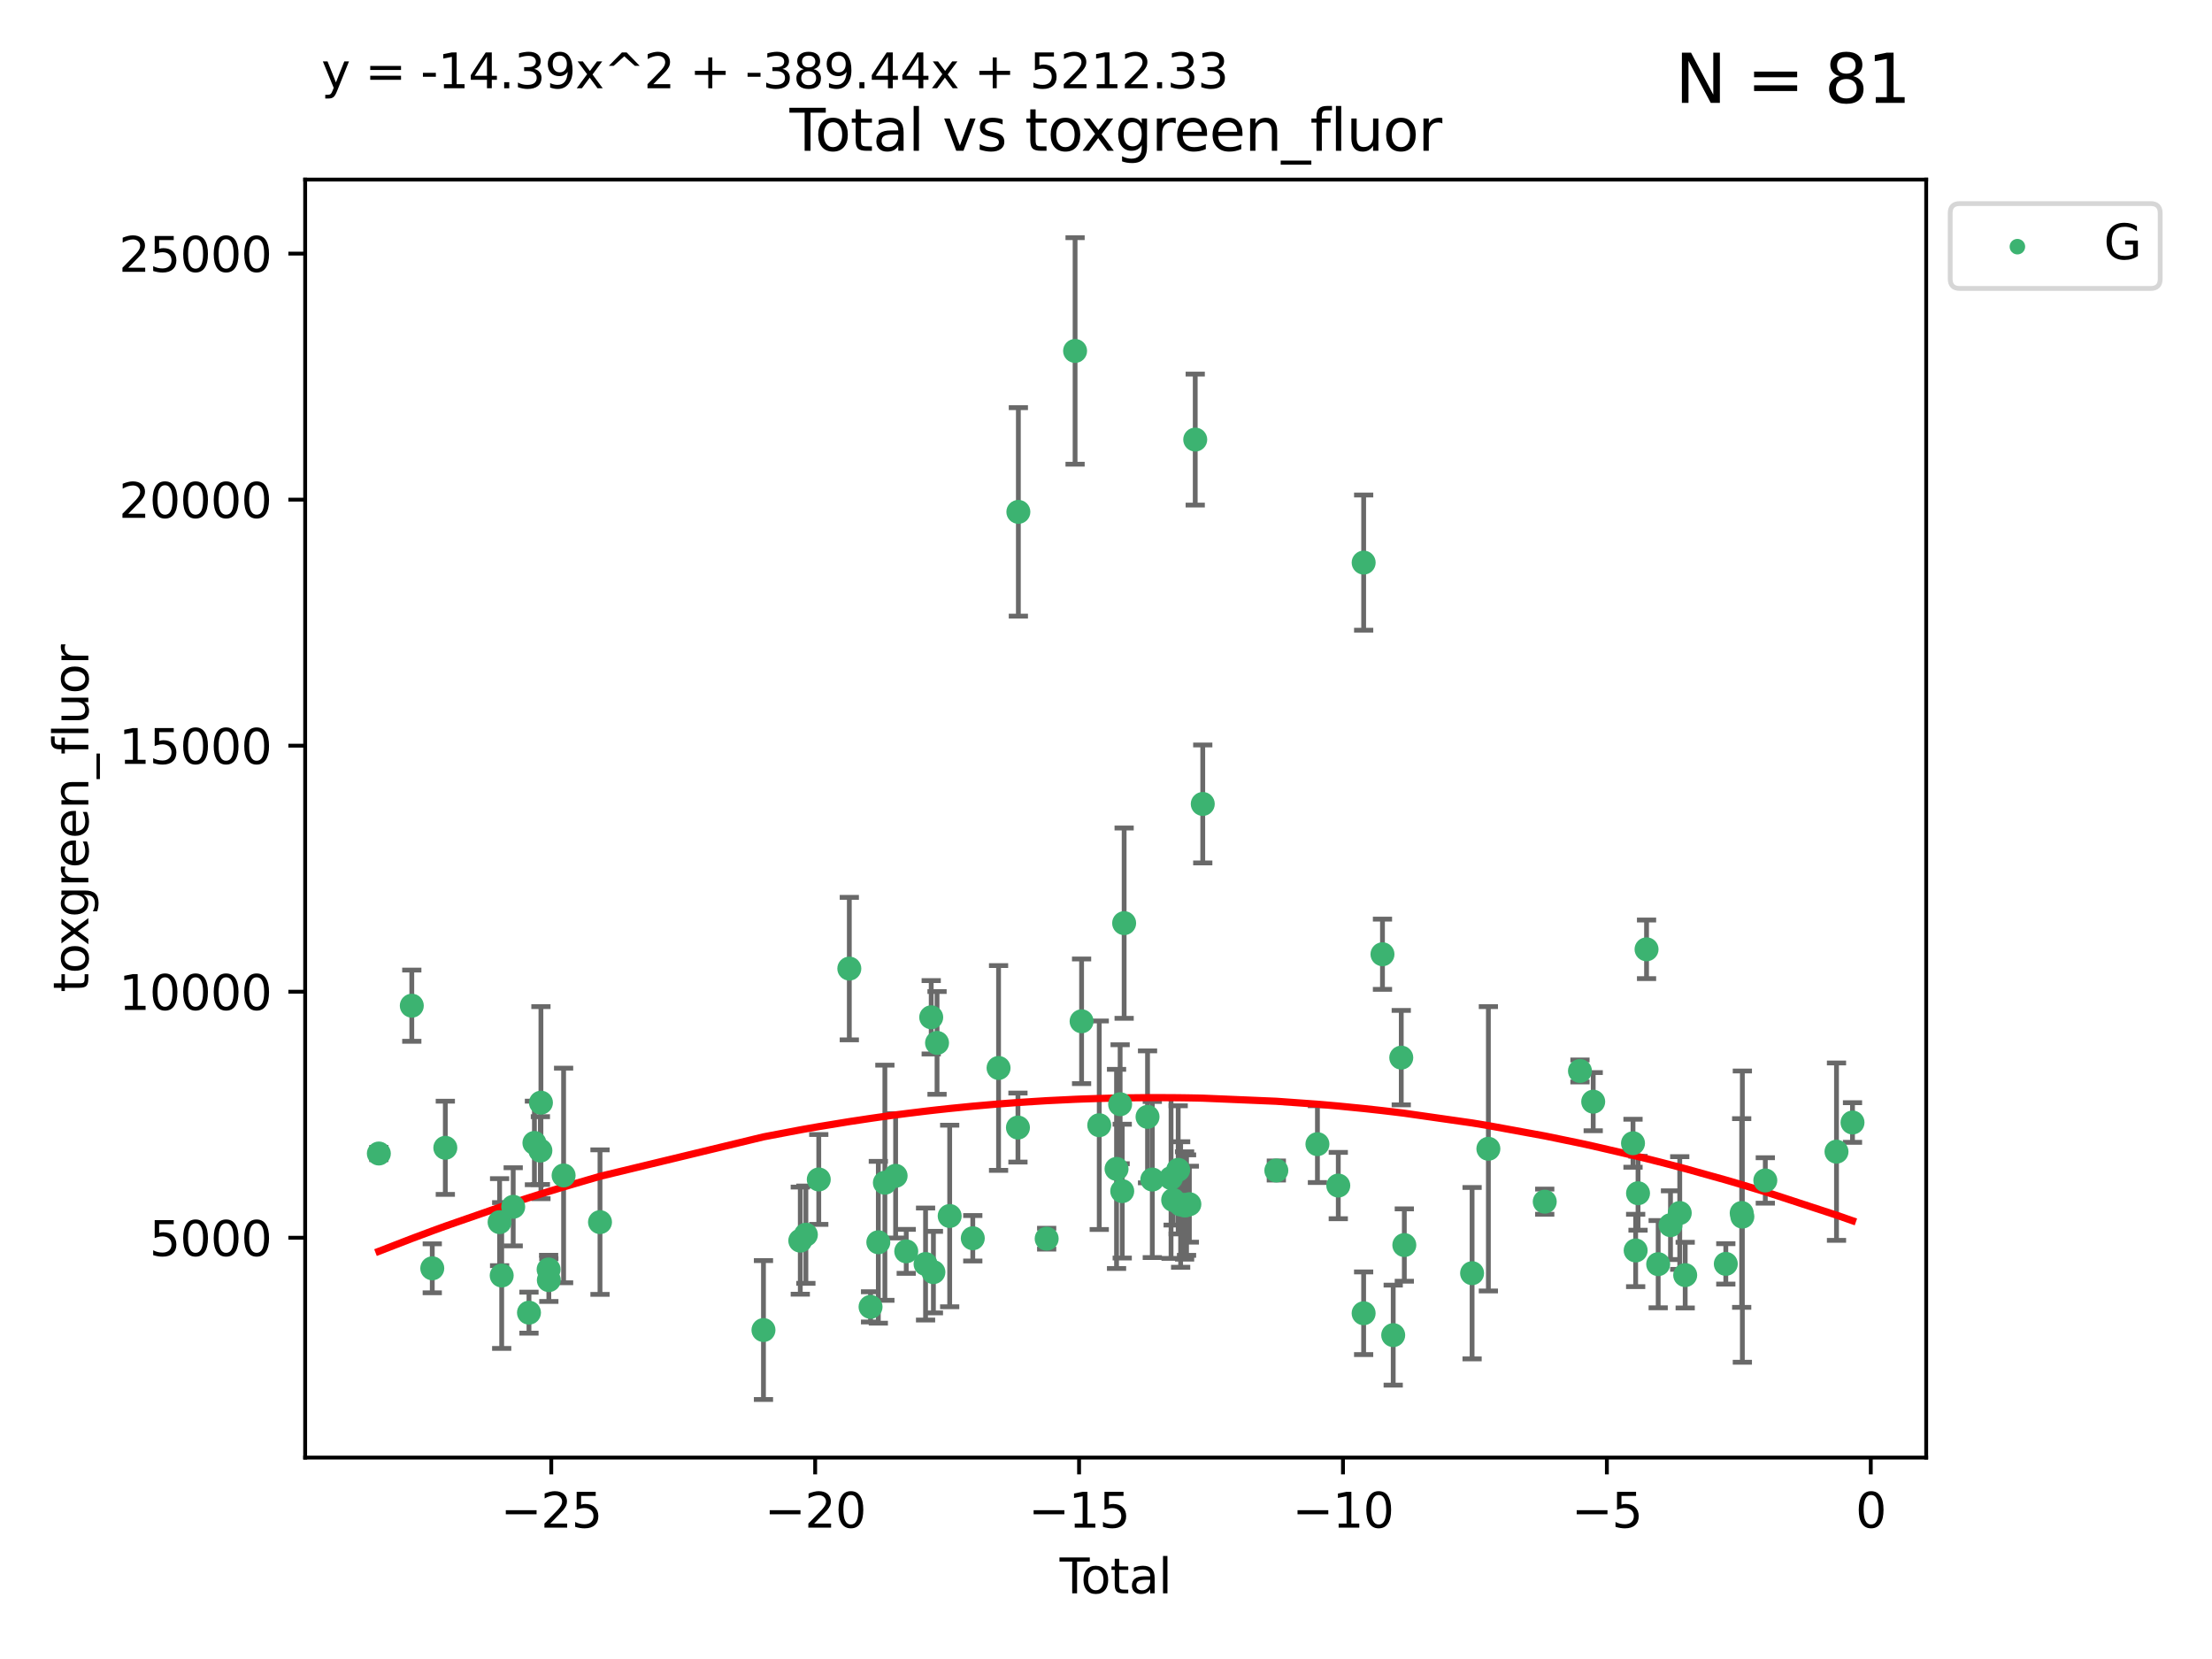 <?xml version="1.0" encoding="utf-8" standalone="no"?>
<!DOCTYPE svg PUBLIC "-//W3C//DTD SVG 1.1//EN"
  "http://www.w3.org/Graphics/SVG/1.1/DTD/svg11.dtd">
<svg xmlns:xlink="http://www.w3.org/1999/xlink" width="460.8pt" height="345.6pt" viewBox="0 0 460.8 345.6" xmlns="http://www.w3.org/2000/svg" version="1.1">
 <defs>
  <style type="text/css">*{stroke-linejoin: round; stroke-linecap: butt}</style>
 </defs>
 <g id="figure_1">
  <g id="patch_1">
   <path d="M 0 345.6 
L 460.8 345.6 
L 460.8 0 
L 0 0 
z
" style="fill: #ffffff"/>
  </g>
  <g id="axes_1">
   <g id="patch_2">
    <path d="M 63.571 303.64 
L 401.26 303.64 
L 401.26 37.411 
L 63.571 37.411 
z
" style="fill: #ffffff"/>
   </g>
   <g id="PathCollection_1">
    <defs>
     <path id="m0b61a6196e" d="M 0 1.118 
C 0.297 1.118 0.581 1 0.791 0.791 
C 1 0.581 1.118 0.297 1.118 0 
C 1.118 -0.297 1 -0.581 0.791 -0.791 
C 0.581 -1 0.297 -1.118 0 -1.118 
C -0.297 -1.118 -0.581 -1 -0.791 -0.791 
C -1 -0.581 -1.118 -0.297 -1.118 0 
C -1.118 0.297 -1 0.581 -0.791 0.791 
C -0.581 1 -0.297 1.118 0 1.118 
z
" style="stroke: #3cb371"/>
    </defs>
    <g clip-path="url(#pf496dd81e3)">
     <use xlink:href="#m0b61a6196e" x="78.921" y="240.299" style="fill: #3cb371; stroke: #3cb371"/>
     <use xlink:href="#m0b61a6196e" x="85.785" y="209.503" style="fill: #3cb371; stroke: #3cb371"/>
     <use xlink:href="#m0b61a6196e" x="90.049" y="264.212" style="fill: #3cb371; stroke: #3cb371"/>
     <use xlink:href="#m0b61a6196e" x="92.769" y="239.108" style="fill: #3cb371; stroke: #3cb371"/>
     <use xlink:href="#m0b61a6196e" x="104.076" y="254.595" style="fill: #3cb371; stroke: #3cb371"/>
     <use xlink:href="#m0b61a6196e" x="104.513" y="265.711" style="fill: #3cb371; stroke: #3cb371"/>
     <use xlink:href="#m0b61a6196e" x="106.91" y="251.399" style="fill: #3cb371; stroke: #3cb371"/>
     <use xlink:href="#m0b61a6196e" x="110.196" y="273.451" style="fill: #3cb371; stroke: #3cb371"/>
     <use xlink:href="#m0b61a6196e" x="111.331" y="238.095" style="fill: #3cb371; stroke: #3cb371"/>
     <use xlink:href="#m0b61a6196e" x="112.572" y="239.687" style="fill: #3cb371; stroke: #3cb371"/>
     <use xlink:href="#m0b61a6196e" x="112.686" y="229.704" style="fill: #3cb371; stroke: #3cb371"/>
     <use xlink:href="#m0b61a6196e" x="114.287" y="264.455" style="fill: #3cb371; stroke: #3cb371"/>
     <use xlink:href="#m0b61a6196e" x="114.333" y="266.675" style="fill: #3cb371; stroke: #3cb371"/>
     <use xlink:href="#m0b61a6196e" x="117.409" y="244.868" style="fill: #3cb371; stroke: #3cb371"/>
     <use xlink:href="#m0b61a6196e" x="124.992" y="254.591" style="fill: #3cb371; stroke: #3cb371"/>
     <use xlink:href="#m0b61a6196e" x="159.045" y="277.073" style="fill: #3cb371; stroke: #3cb371"/>
     <use xlink:href="#m0b61a6196e" x="166.713" y="258.45" style="fill: #3cb371; stroke: #3cb371"/>
     <use xlink:href="#m0b61a6196e" x="167.88" y="257.208" style="fill: #3cb371; stroke: #3cb371"/>
     <use xlink:href="#m0b61a6196e" x="170.565" y="245.703" style="fill: #3cb371; stroke: #3cb371"/>
     <use xlink:href="#m0b61a6196e" x="176.928" y="201.776" style="fill: #3cb371; stroke: #3cb371"/>
     <use xlink:href="#m0b61a6196e" x="181.351" y="272.245" style="fill: #3cb371; stroke: #3cb371"/>
     <use xlink:href="#m0b61a6196e" x="182.971" y="258.786" style="fill: #3cb371; stroke: #3cb371"/>
     <use xlink:href="#m0b61a6196e" x="184.336" y="246.382" style="fill: #3cb371; stroke: #3cb371"/>
     <use xlink:href="#m0b61a6196e" x="186.574" y="244.947" style="fill: #3cb371; stroke: #3cb371"/>
     <use xlink:href="#m0b61a6196e" x="188.787" y="260.679" style="fill: #3cb371; stroke: #3cb371"/>
     <use xlink:href="#m0b61a6196e" x="192.812" y="263.32" style="fill: #3cb371; stroke: #3cb371"/>
     <use xlink:href="#m0b61a6196e" x="193.988" y="211.918" style="fill: #3cb371; stroke: #3cb371"/>
     <use xlink:href="#m0b61a6196e" x="194.447" y="265.008" style="fill: #3cb371; stroke: #3cb371"/>
     <use xlink:href="#m0b61a6196e" x="195.203" y="217.256" style="fill: #3cb371; stroke: #3cb371"/>
     <use xlink:href="#m0b61a6196e" x="197.837" y="253.313" style="fill: #3cb371; stroke: #3cb371"/>
     <use xlink:href="#m0b61a6196e" x="202.649" y="257.952" style="fill: #3cb371; stroke: #3cb371"/>
     <use xlink:href="#m0b61a6196e" x="208.019" y="222.477" style="fill: #3cb371; stroke: #3cb371"/>
     <use xlink:href="#m0b61a6196e" x="212.057" y="234.891" style="fill: #3cb371; stroke: #3cb371"/>
     <use xlink:href="#m0b61a6196e" x="212.144" y="106.634" style="fill: #3cb371; stroke: #3cb371"/>
     <use xlink:href="#m0b61a6196e" x="218.04" y="258.042" style="fill: #3cb371; stroke: #3cb371"/>
     <use xlink:href="#m0b61a6196e" x="223.96" y="73.106" style="fill: #3cb371; stroke: #3cb371"/>
     <use xlink:href="#m0b61a6196e" x="225.315" y="212.753" style="fill: #3cb371; stroke: #3cb371"/>
     <use xlink:href="#m0b61a6196e" x="228.993" y="234.403" style="fill: #3cb371; stroke: #3cb371"/>
     <use xlink:href="#m0b61a6196e" x="232.596" y="243.505" style="fill: #3cb371; stroke: #3cb371"/>
     <use xlink:href="#m0b61a6196e" x="233.343" y="230.031" style="fill: #3cb371; stroke: #3cb371"/>
     <use xlink:href="#m0b61a6196e" x="233.781" y="248.134" style="fill: #3cb371; stroke: #3cb371"/>
     <use xlink:href="#m0b61a6196e" x="234.179" y="192.308" style="fill: #3cb371; stroke: #3cb371"/>
     <use xlink:href="#m0b61a6196e" x="239.053" y="232.661" style="fill: #3cb371; stroke: #3cb371"/>
     <use xlink:href="#m0b61a6196e" x="240.046" y="245.721" style="fill: #3cb371; stroke: #3cb371"/>
     <use xlink:href="#m0b61a6196e" x="243.952" y="245.408" style="fill: #3cb371; stroke: #3cb371"/>
     <use xlink:href="#m0b61a6196e" x="244.39" y="249.975" style="fill: #3cb371; stroke: #3cb371"/>
     <use xlink:href="#m0b61a6196e" x="245.439" y="243.701" style="fill: #3cb371; stroke: #3cb371"/>
     <use xlink:href="#m0b61a6196e" x="245.949" y="250.92" style="fill: #3cb371; stroke: #3cb371"/>
     <use xlink:href="#m0b61a6196e" x="246.773" y="251.124" style="fill: #3cb371; stroke: #3cb371"/>
     <use xlink:href="#m0b61a6196e" x="247.177" y="251.046" style="fill: #3cb371; stroke: #3cb371"/>
     <use xlink:href="#m0b61a6196e" x="247.765" y="250.854" style="fill: #3cb371; stroke: #3cb371"/>
     <use xlink:href="#m0b61a6196e" x="248.988" y="91.572" style="fill: #3cb371; stroke: #3cb371"/>
     <use xlink:href="#m0b61a6196e" x="250.557" y="167.476" style="fill: #3cb371; stroke: #3cb371"/>
     <use xlink:href="#m0b61a6196e" x="265.884" y="243.838" style="fill: #3cb371; stroke: #3cb371"/>
     <use xlink:href="#m0b61a6196e" x="274.445" y="238.348" style="fill: #3cb371; stroke: #3cb371"/>
     <use xlink:href="#m0b61a6196e" x="278.788" y="246.973" style="fill: #3cb371; stroke: #3cb371"/>
     <use xlink:href="#m0b61a6196e" x="284.07" y="273.574" style="fill: #3cb371; stroke: #3cb371"/>
     <use xlink:href="#m0b61a6196e" x="284.076" y="117.2" style="fill: #3cb371; stroke: #3cb371"/>
     <use xlink:href="#m0b61a6196e" x="287.995" y="198.787" style="fill: #3cb371; stroke: #3cb371"/>
     <use xlink:href="#m0b61a6196e" x="290.231" y="278.131" style="fill: #3cb371; stroke: #3cb371"/>
     <use xlink:href="#m0b61a6196e" x="291.908" y="220.323" style="fill: #3cb371; stroke: #3cb371"/>
     <use xlink:href="#m0b61a6196e" x="292.545" y="259.368" style="fill: #3cb371; stroke: #3cb371"/>
     <use xlink:href="#m0b61a6196e" x="306.664" y="265.228" style="fill: #3cb371; stroke: #3cb371"/>
     <use xlink:href="#m0b61a6196e" x="310.056" y="239.312" style="fill: #3cb371; stroke: #3cb371"/>
     <use xlink:href="#m0b61a6196e" x="321.798" y="250.329" style="fill: #3cb371; stroke: #3cb371"/>
     <use xlink:href="#m0b61a6196e" x="329.136" y="223.102" style="fill: #3cb371; stroke: #3cb371"/>
     <use xlink:href="#m0b61a6196e" x="331.895" y="229.499" style="fill: #3cb371; stroke: #3cb371"/>
     <use xlink:href="#m0b61a6196e" x="340.185" y="238.157" style="fill: #3cb371; stroke: #3cb371"/>
     <use xlink:href="#m0b61a6196e" x="340.737" y="260.493" style="fill: #3cb371; stroke: #3cb371"/>
     <use xlink:href="#m0b61a6196e" x="341.232" y="248.573" style="fill: #3cb371; stroke: #3cb371"/>
     <use xlink:href="#m0b61a6196e" x="343.005" y="197.758" style="fill: #3cb371; stroke: #3cb371"/>
     <use xlink:href="#m0b61a6196e" x="345.43" y="263.349" style="fill: #3cb371; stroke: #3cb371"/>
     <use xlink:href="#m0b61a6196e" x="347.996" y="255.227" style="fill: #3cb371; stroke: #3cb371"/>
     <use xlink:href="#m0b61a6196e" x="349.922" y="252.692" style="fill: #3cb371; stroke: #3cb371"/>
     <use xlink:href="#m0b61a6196e" x="351.057" y="265.63" style="fill: #3cb371; stroke: #3cb371"/>
     <use xlink:href="#m0b61a6196e" x="359.517" y="263.29" style="fill: #3cb371; stroke: #3cb371"/>
     <use xlink:href="#m0b61a6196e" x="362.826" y="252.69" style="fill: #3cb371; stroke: #3cb371"/>
     <use xlink:href="#m0b61a6196e" x="362.965" y="253.443" style="fill: #3cb371; stroke: #3cb371"/>
     <use xlink:href="#m0b61a6196e" x="367.746" y="245.91" style="fill: #3cb371; stroke: #3cb371"/>
     <use xlink:href="#m0b61a6196e" x="382.576" y="239.914" style="fill: #3cb371; stroke: #3cb371"/>
     <use xlink:href="#m0b61a6196e" x="385.911" y="233.84" style="fill: #3cb371; stroke: #3cb371"/>
    </g>
   </g>
   <g id="matplotlib.axis_1">
    <g id="xtick_1">
     <g id="line2d_1">
      <defs>
       <path id="m793f370927" d="M 0 0 
L 0 3.5 
" style="stroke: #000000; stroke-width: 0.8"/>
      </defs>
      <g>
       <use xlink:href="#m793f370927" x="114.838" y="303.64" style="stroke: #000000; stroke-width: 0.8"/>
      </g>
     </g>
     <g id="text_1">
      <!-- −25 -->
      <g transform="translate(104.285 318.238)scale(0.1 -0.1)">
       <defs>
        <path id="DejaVuSans-2212" d="M 678 2272 
L 4684 2272 
L 4684 1741 
L 678 1741 
L 678 2272 
z
" transform="scale(0.016)"/>
        <path id="DejaVuSans-32" d="M 1228 531 
L 3431 531 
L 3431 0 
L 469 0 
L 469 531 
Q 828 903 1448 1529 
Q 2069 2156 2228 2338 
Q 2531 2678 2651 2914 
Q 2772 3150 2772 3378 
Q 2772 3750 2511 3984 
Q 2250 4219 1831 4219 
Q 1534 4219 1204 4116 
Q 875 4013 500 3803 
L 500 4441 
Q 881 4594 1212 4672 
Q 1544 4750 1819 4750 
Q 2544 4750 2975 4387 
Q 3406 4025 3406 3419 
Q 3406 3131 3298 2873 
Q 3191 2616 2906 2266 
Q 2828 2175 2409 1742 
Q 1991 1309 1228 531 
z
" transform="scale(0.016)"/>
        <path id="DejaVuSans-35" d="M 691 4666 
L 3169 4666 
L 3169 4134 
L 1269 4134 
L 1269 2991 
Q 1406 3038 1543 3061 
Q 1681 3084 1819 3084 
Q 2600 3084 3056 2656 
Q 3513 2228 3513 1497 
Q 3513 744 3044 326 
Q 2575 -91 1722 -91 
Q 1428 -91 1123 -41 
Q 819 9 494 109 
L 494 744 
Q 775 591 1075 516 
Q 1375 441 1709 441 
Q 2250 441 2565 725 
Q 2881 1009 2881 1497 
Q 2881 1984 2565 2268 
Q 2250 2553 1709 2553 
Q 1456 2553 1204 2497 
Q 953 2441 691 2322 
L 691 4666 
z
" transform="scale(0.016)"/>
       </defs>
       <use xlink:href="#DejaVuSans-2212"/>
       <use xlink:href="#DejaVuSans-32" x="83.789"/>
       <use xlink:href="#DejaVuSans-35" x="147.412"/>
      </g>
     </g>
    </g>
    <g id="xtick_2">
     <g id="line2d_2">
      <g>
       <use xlink:href="#m793f370927" x="169.814" y="303.64" style="stroke: #000000; stroke-width: 0.8"/>
      </g>
     </g>
     <g id="text_2">
      <!-- −20 -->
      <g transform="translate(159.261 318.238)scale(0.1 -0.1)">
       <defs>
        <path id="DejaVuSans-30" d="M 2034 4250 
Q 1547 4250 1301 3770 
Q 1056 3291 1056 2328 
Q 1056 1369 1301 889 
Q 1547 409 2034 409 
Q 2525 409 2770 889 
Q 3016 1369 3016 2328 
Q 3016 3291 2770 3770 
Q 2525 4250 2034 4250 
z
M 2034 4750 
Q 2819 4750 3233 4129 
Q 3647 3509 3647 2328 
Q 3647 1150 3233 529 
Q 2819 -91 2034 -91 
Q 1250 -91 836 529 
Q 422 1150 422 2328 
Q 422 3509 836 4129 
Q 1250 4750 2034 4750 
z
" transform="scale(0.016)"/>
       </defs>
       <use xlink:href="#DejaVuSans-2212"/>
       <use xlink:href="#DejaVuSans-32" x="83.789"/>
       <use xlink:href="#DejaVuSans-30" x="147.412"/>
      </g>
     </g>
    </g>
    <g id="xtick_3">
     <g id="line2d_3">
      <g>
       <use xlink:href="#m793f370927" x="224.79" y="303.64" style="stroke: #000000; stroke-width: 0.8"/>
      </g>
     </g>
     <g id="text_3">
      <!-- −15 -->
      <g transform="translate(214.237 318.238)scale(0.1 -0.1)">
       <defs>
        <path id="DejaVuSans-31" d="M 794 531 
L 1825 531 
L 1825 4091 
L 703 3866 
L 703 4441 
L 1819 4666 
L 2450 4666 
L 2450 531 
L 3481 531 
L 3481 0 
L 794 0 
L 794 531 
z
" transform="scale(0.016)"/>
       </defs>
       <use xlink:href="#DejaVuSans-2212"/>
       <use xlink:href="#DejaVuSans-31" x="83.789"/>
       <use xlink:href="#DejaVuSans-35" x="147.412"/>
      </g>
     </g>
    </g>
    <g id="xtick_4">
     <g id="line2d_4">
      <g>
       <use xlink:href="#m793f370927" x="279.766" y="303.64" style="stroke: #000000; stroke-width: 0.8"/>
      </g>
     </g>
     <g id="text_4">
      <!-- −10 -->
      <g transform="translate(269.214 318.238)scale(0.1 -0.1)">
       <use xlink:href="#DejaVuSans-2212"/>
       <use xlink:href="#DejaVuSans-31" x="83.789"/>
       <use xlink:href="#DejaVuSans-30" x="147.412"/>
      </g>
     </g>
    </g>
    <g id="xtick_5">
     <g id="line2d_5">
      <g>
       <use xlink:href="#m793f370927" x="334.742" y="303.64" style="stroke: #000000; stroke-width: 0.8"/>
      </g>
     </g>
     <g id="text_5">
      <!-- −5 -->
      <g transform="translate(327.371 318.238)scale(0.1 -0.1)">
       <use xlink:href="#DejaVuSans-2212"/>
       <use xlink:href="#DejaVuSans-35" x="83.789"/>
      </g>
     </g>
    </g>
    <g id="xtick_6">
     <g id="line2d_6">
      <g>
       <use xlink:href="#m793f370927" x="389.718" y="303.64" style="stroke: #000000; stroke-width: 0.8"/>
      </g>
     </g>
     <g id="text_6">
      <!-- 0 -->
      <g transform="translate(386.537 318.238)scale(0.1 -0.1)">
       <use xlink:href="#DejaVuSans-30"/>
      </g>
     </g>
    </g>
    <g id="text_7">
     <!-- Total -->
     <g transform="translate(220.739 331.917)scale(0.1 -0.1)">
      <defs>
       <path id="DejaVuSans-54" d="M -19 4666 
L 3928 4666 
L 3928 4134 
L 2272 4134 
L 2272 0 
L 1638 0 
L 1638 4134 
L -19 4134 
L -19 4666 
z
" transform="scale(0.016)"/>
       <path id="DejaVuSans-6f" d="M 1959 3097 
Q 1497 3097 1228 2736 
Q 959 2375 959 1747 
Q 959 1119 1226 758 
Q 1494 397 1959 397 
Q 2419 397 2687 759 
Q 2956 1122 2956 1747 
Q 2956 2369 2687 2733 
Q 2419 3097 1959 3097 
z
M 1959 3584 
Q 2709 3584 3137 3096 
Q 3566 2609 3566 1747 
Q 3566 888 3137 398 
Q 2709 -91 1959 -91 
Q 1206 -91 779 398 
Q 353 888 353 1747 
Q 353 2609 779 3096 
Q 1206 3584 1959 3584 
z
" transform="scale(0.016)"/>
       <path id="DejaVuSans-74" d="M 1172 4494 
L 1172 3500 
L 2356 3500 
L 2356 3053 
L 1172 3053 
L 1172 1153 
Q 1172 725 1289 603 
Q 1406 481 1766 481 
L 2356 481 
L 2356 0 
L 1766 0 
Q 1100 0 847 248 
Q 594 497 594 1153 
L 594 3053 
L 172 3053 
L 172 3500 
L 594 3500 
L 594 4494 
L 1172 4494 
z
" transform="scale(0.016)"/>
       <path id="DejaVuSans-61" d="M 2194 1759 
Q 1497 1759 1228 1600 
Q 959 1441 959 1056 
Q 959 750 1161 570 
Q 1363 391 1709 391 
Q 2188 391 2477 730 
Q 2766 1069 2766 1631 
L 2766 1759 
L 2194 1759 
z
M 3341 1997 
L 3341 0 
L 2766 0 
L 2766 531 
Q 2569 213 2275 61 
Q 1981 -91 1556 -91 
Q 1019 -91 701 211 
Q 384 513 384 1019 
Q 384 1609 779 1909 
Q 1175 2209 1959 2209 
L 2766 2209 
L 2766 2266 
Q 2766 2663 2505 2880 
Q 2244 3097 1772 3097 
Q 1472 3097 1187 3025 
Q 903 2953 641 2809 
L 641 3341 
Q 956 3463 1253 3523 
Q 1550 3584 1831 3584 
Q 2591 3584 2966 3190 
Q 3341 2797 3341 1997 
z
" transform="scale(0.016)"/>
       <path id="DejaVuSans-6c" d="M 603 4863 
L 1178 4863 
L 1178 0 
L 603 0 
L 603 4863 
z
" transform="scale(0.016)"/>
      </defs>
      <use xlink:href="#DejaVuSans-54"/>
      <use xlink:href="#DejaVuSans-6f" x="44.084"/>
      <use xlink:href="#DejaVuSans-74" x="105.266"/>
      <use xlink:href="#DejaVuSans-61" x="144.475"/>
      <use xlink:href="#DejaVuSans-6c" x="205.754"/>
     </g>
    </g>
   </g>
   <g id="matplotlib.axis_2">
    <g id="ytick_1">
     <g id="line2d_7">
      <defs>
       <path id="mbd8943625c" d="M 0 0 
L -3.5 0 
" style="stroke: #000000; stroke-width: 0.8"/>
      </defs>
      <g>
       <use xlink:href="#mbd8943625c" x="63.571" y="257.843" style="stroke: #000000; stroke-width: 0.8"/>
      </g>
     </g>
     <g id="text_8">
      <!-- 5000 -->
      <g transform="translate(31.121 261.642)scale(0.1 -0.1)">
       <use xlink:href="#DejaVuSans-35"/>
       <use xlink:href="#DejaVuSans-30" x="63.623"/>
       <use xlink:href="#DejaVuSans-30" x="127.246"/>
       <use xlink:href="#DejaVuSans-30" x="190.869"/>
      </g>
     </g>
    </g>
    <g id="ytick_2">
     <g id="line2d_8">
      <g>
       <use xlink:href="#mbd8943625c" x="63.571" y="206.589" style="stroke: #000000; stroke-width: 0.8"/>
      </g>
     </g>
     <g id="text_9">
      <!-- 10000 -->
      <g transform="translate(24.759 210.388)scale(0.1 -0.1)">
       <use xlink:href="#DejaVuSans-31"/>
       <use xlink:href="#DejaVuSans-30" x="63.623"/>
       <use xlink:href="#DejaVuSans-30" x="127.246"/>
       <use xlink:href="#DejaVuSans-30" x="190.869"/>
       <use xlink:href="#DejaVuSans-30" x="254.492"/>
      </g>
     </g>
    </g>
    <g id="ytick_3">
     <g id="line2d_9">
      <g>
       <use xlink:href="#mbd8943625c" x="63.571" y="155.335" style="stroke: #000000; stroke-width: 0.8"/>
      </g>
     </g>
     <g id="text_10">
      <!-- 15000 -->
      <g transform="translate(24.759 159.135)scale(0.1 -0.1)">
       <use xlink:href="#DejaVuSans-31"/>
       <use xlink:href="#DejaVuSans-35" x="63.623"/>
       <use xlink:href="#DejaVuSans-30" x="127.246"/>
       <use xlink:href="#DejaVuSans-30" x="190.869"/>
       <use xlink:href="#DejaVuSans-30" x="254.492"/>
      </g>
     </g>
    </g>
    <g id="ytick_4">
     <g id="line2d_10">
      <g>
       <use xlink:href="#mbd8943625c" x="63.571" y="104.082" style="stroke: #000000; stroke-width: 0.8"/>
      </g>
     </g>
     <g id="text_11">
      <!-- 20000 -->
      <g transform="translate(24.759 107.881)scale(0.1 -0.1)">
       <use xlink:href="#DejaVuSans-32"/>
       <use xlink:href="#DejaVuSans-30" x="63.623"/>
       <use xlink:href="#DejaVuSans-30" x="127.246"/>
       <use xlink:href="#DejaVuSans-30" x="190.869"/>
       <use xlink:href="#DejaVuSans-30" x="254.492"/>
      </g>
     </g>
    </g>
    <g id="ytick_5">
     <g id="line2d_11">
      <g>
       <use xlink:href="#mbd8943625c" x="63.571" y="52.828" style="stroke: #000000; stroke-width: 0.8"/>
      </g>
     </g>
     <g id="text_12">
      <!-- 25000 -->
      <g transform="translate(24.759 56.627)scale(0.1 -0.1)">
       <use xlink:href="#DejaVuSans-32"/>
       <use xlink:href="#DejaVuSans-35" x="63.623"/>
       <use xlink:href="#DejaVuSans-30" x="127.246"/>
       <use xlink:href="#DejaVuSans-30" x="190.869"/>
       <use xlink:href="#DejaVuSans-30" x="254.492"/>
      </g>
     </g>
    </g>
    <g id="text_13">
     <!-- toxgreen_fluor -->
     <g transform="translate(18.401 206.72)rotate(-90)scale(0.1 -0.1)">
      <defs>
       <path id="DejaVuSans-78" d="M 3513 3500 
L 2247 1797 
L 3578 0 
L 2900 0 
L 1881 1375 
L 863 0 
L 184 0 
L 1544 1831 
L 300 3500 
L 978 3500 
L 1906 2253 
L 2834 3500 
L 3513 3500 
z
" transform="scale(0.016)"/>
       <path id="DejaVuSans-67" d="M 2906 1791 
Q 2906 2416 2648 2759 
Q 2391 3103 1925 3103 
Q 1463 3103 1205 2759 
Q 947 2416 947 1791 
Q 947 1169 1205 825 
Q 1463 481 1925 481 
Q 2391 481 2648 825 
Q 2906 1169 2906 1791 
z
M 3481 434 
Q 3481 -459 3084 -895 
Q 2688 -1331 1869 -1331 
Q 1566 -1331 1297 -1286 
Q 1028 -1241 775 -1147 
L 775 -588 
Q 1028 -725 1275 -790 
Q 1522 -856 1778 -856 
Q 2344 -856 2625 -561 
Q 2906 -266 2906 331 
L 2906 616 
Q 2728 306 2450 153 
Q 2172 0 1784 0 
Q 1141 0 747 490 
Q 353 981 353 1791 
Q 353 2603 747 3093 
Q 1141 3584 1784 3584 
Q 2172 3584 2450 3431 
Q 2728 3278 2906 2969 
L 2906 3500 
L 3481 3500 
L 3481 434 
z
" transform="scale(0.016)"/>
       <path id="DejaVuSans-72" d="M 2631 2963 
Q 2534 3019 2420 3045 
Q 2306 3072 2169 3072 
Q 1681 3072 1420 2755 
Q 1159 2438 1159 1844 
L 1159 0 
L 581 0 
L 581 3500 
L 1159 3500 
L 1159 2956 
Q 1341 3275 1631 3429 
Q 1922 3584 2338 3584 
Q 2397 3584 2469 3576 
Q 2541 3569 2628 3553 
L 2631 2963 
z
" transform="scale(0.016)"/>
       <path id="DejaVuSans-65" d="M 3597 1894 
L 3597 1613 
L 953 1613 
Q 991 1019 1311 708 
Q 1631 397 2203 397 
Q 2534 397 2845 478 
Q 3156 559 3463 722 
L 3463 178 
Q 3153 47 2828 -22 
Q 2503 -91 2169 -91 
Q 1331 -91 842 396 
Q 353 884 353 1716 
Q 353 2575 817 3079 
Q 1281 3584 2069 3584 
Q 2775 3584 3186 3129 
Q 3597 2675 3597 1894 
z
M 3022 2063 
Q 3016 2534 2758 2815 
Q 2500 3097 2075 3097 
Q 1594 3097 1305 2825 
Q 1016 2553 972 2059 
L 3022 2063 
z
" transform="scale(0.016)"/>
       <path id="DejaVuSans-6e" d="M 3513 2113 
L 3513 0 
L 2938 0 
L 2938 2094 
Q 2938 2591 2744 2837 
Q 2550 3084 2163 3084 
Q 1697 3084 1428 2787 
Q 1159 2491 1159 1978 
L 1159 0 
L 581 0 
L 581 3500 
L 1159 3500 
L 1159 2956 
Q 1366 3272 1645 3428 
Q 1925 3584 2291 3584 
Q 2894 3584 3203 3211 
Q 3513 2838 3513 2113 
z
" transform="scale(0.016)"/>
       <path id="DejaVuSans-5f" d="M 3263 -1063 
L 3263 -1509 
L -63 -1509 
L -63 -1063 
L 3263 -1063 
z
" transform="scale(0.016)"/>
       <path id="DejaVuSans-66" d="M 2375 4863 
L 2375 4384 
L 1825 4384 
Q 1516 4384 1395 4259 
Q 1275 4134 1275 3809 
L 1275 3500 
L 2222 3500 
L 2222 3053 
L 1275 3053 
L 1275 0 
L 697 0 
L 697 3053 
L 147 3053 
L 147 3500 
L 697 3500 
L 697 3744 
Q 697 4328 969 4595 
Q 1241 4863 1831 4863 
L 2375 4863 
z
" transform="scale(0.016)"/>
       <path id="DejaVuSans-75" d="M 544 1381 
L 544 3500 
L 1119 3500 
L 1119 1403 
Q 1119 906 1312 657 
Q 1506 409 1894 409 
Q 2359 409 2629 706 
Q 2900 1003 2900 1516 
L 2900 3500 
L 3475 3500 
L 3475 0 
L 2900 0 
L 2900 538 
Q 2691 219 2414 64 
Q 2138 -91 1772 -91 
Q 1169 -91 856 284 
Q 544 659 544 1381 
z
M 1991 3584 
L 1991 3584 
z
" transform="scale(0.016)"/>
      </defs>
      <use xlink:href="#DejaVuSans-74"/>
      <use xlink:href="#DejaVuSans-6f" x="39.209"/>
      <use xlink:href="#DejaVuSans-78" x="97.266"/>
      <use xlink:href="#DejaVuSans-67" x="156.445"/>
      <use xlink:href="#DejaVuSans-72" x="219.922"/>
      <use xlink:href="#DejaVuSans-65" x="258.785"/>
      <use xlink:href="#DejaVuSans-65" x="320.309"/>
      <use xlink:href="#DejaVuSans-6e" x="381.832"/>
      <use xlink:href="#DejaVuSans-5f" x="445.211"/>
      <use xlink:href="#DejaVuSans-66" x="495.211"/>
      <use xlink:href="#DejaVuSans-6c" x="530.416"/>
      <use xlink:href="#DejaVuSans-75" x="558.199"/>
      <use xlink:href="#DejaVuSans-6f" x="621.578"/>
      <use xlink:href="#DejaVuSans-72" x="682.76"/>
     </g>
    </g>
   </g>
   <g id="LineCollection_1">
    <path d="M 78.921 241.574 
L 78.921 239.023 
" clip-path="url(#pf496dd81e3)" style="fill: none; stroke: #696969"/>
    <path d="M 85.785 216.921 
L 85.785 202.085 
" clip-path="url(#pf496dd81e3)" style="fill: none; stroke: #696969"/>
    <path d="M 90.049 269.309 
L 90.049 259.114 
" clip-path="url(#pf496dd81e3)" style="fill: none; stroke: #696969"/>
    <path d="M 92.769 248.817 
L 92.769 229.399 
" clip-path="url(#pf496dd81e3)" style="fill: none; stroke: #696969"/>
    <path d="M 104.076 263.659 
L 104.076 245.531 
" clip-path="url(#pf496dd81e3)" style="fill: none; stroke: #696969"/>
    <path d="M 104.513 280.896 
L 104.513 250.525 
" clip-path="url(#pf496dd81e3)" style="fill: none; stroke: #696969"/>
    <path d="M 106.91 259.542 
L 106.91 243.256 
" clip-path="url(#pf496dd81e3)" style="fill: none; stroke: #696969"/>
    <path d="M 110.196 277.722 
L 110.196 269.179 
" clip-path="url(#pf496dd81e3)" style="fill: none; stroke: #696969"/>
    <path d="M 111.331 246.798 
L 111.331 229.391 
" clip-path="url(#pf496dd81e3)" style="fill: none; stroke: #696969"/>
    <path d="M 112.572 246.751 
L 112.572 232.623 
" clip-path="url(#pf496dd81e3)" style="fill: none; stroke: #696969"/>
    <path d="M 112.686 249.714 
L 112.686 209.695 
" clip-path="url(#pf496dd81e3)" style="fill: none; stroke: #696969"/>
    <path d="M 114.287 267.413 
L 114.287 261.497 
" clip-path="url(#pf496dd81e3)" style="fill: none; stroke: #696969"/>
    <path d="M 114.333 271.115 
L 114.333 262.235 
" clip-path="url(#pf496dd81e3)" style="fill: none; stroke: #696969"/>
    <path d="M 117.409 267.222 
L 117.409 222.515 
" clip-path="url(#pf496dd81e3)" style="fill: none; stroke: #696969"/>
    <path d="M 124.992 269.646 
L 124.992 239.537 
" clip-path="url(#pf496dd81e3)" style="fill: none; stroke: #696969"/>
    <path d="M 159.045 291.539 
L 159.045 262.607 
" clip-path="url(#pf496dd81e3)" style="fill: none; stroke: #696969"/>
    <path d="M 166.713 269.608 
L 166.713 247.292 
" clip-path="url(#pf496dd81e3)" style="fill: none; stroke: #696969"/>
    <path d="M 167.88 267.345 
L 167.88 247.072 
" clip-path="url(#pf496dd81e3)" style="fill: none; stroke: #696969"/>
    <path d="M 170.565 255.061 
L 170.565 236.345 
" clip-path="url(#pf496dd81e3)" style="fill: none; stroke: #696969"/>
    <path d="M 176.928 216.615 
L 176.928 186.936 
" clip-path="url(#pf496dd81e3)" style="fill: none; stroke: #696969"/>
    <path d="M 181.351 275.395 
L 181.351 269.095 
" clip-path="url(#pf496dd81e3)" style="fill: none; stroke: #696969"/>
    <path d="M 182.971 275.639 
L 182.971 241.932 
" clip-path="url(#pf496dd81e3)" style="fill: none; stroke: #696969"/>
    <path d="M 184.336 270.877 
L 184.336 221.887 
" clip-path="url(#pf496dd81e3)" style="fill: none; stroke: #696969"/>
    <path d="M 186.574 257.898 
L 186.574 231.996 
" clip-path="url(#pf496dd81e3)" style="fill: none; stroke: #696969"/>
    <path d="M 188.787 265.262 
L 188.787 256.097 
" clip-path="url(#pf496dd81e3)" style="fill: none; stroke: #696969"/>
    <path d="M 192.812 274.989 
L 192.812 251.652 
" clip-path="url(#pf496dd81e3)" style="fill: none; stroke: #696969"/>
    <path d="M 193.988 219.562 
L 193.988 204.275 
" clip-path="url(#pf496dd81e3)" style="fill: none; stroke: #696969"/>
    <path d="M 194.447 273.502 
L 194.447 256.514 
" clip-path="url(#pf496dd81e3)" style="fill: none; stroke: #696969"/>
    <path d="M 195.203 227.96 
L 195.203 206.552 
" clip-path="url(#pf496dd81e3)" style="fill: none; stroke: #696969"/>
    <path d="M 197.837 272.224 
L 197.837 234.402 
" clip-path="url(#pf496dd81e3)" style="fill: none; stroke: #696969"/>
    <path d="M 202.649 262.686 
L 202.649 253.219 
" clip-path="url(#pf496dd81e3)" style="fill: none; stroke: #696969"/>
    <path d="M 208.019 243.804 
L 208.019 201.15 
" clip-path="url(#pf496dd81e3)" style="fill: none; stroke: #696969"/>
    <path d="M 212.057 242.077 
L 212.057 227.706 
" clip-path="url(#pf496dd81e3)" style="fill: none; stroke: #696969"/>
    <path d="M 212.144 128.347 
L 212.144 84.922 
" clip-path="url(#pf496dd81e3)" style="fill: none; stroke: #696969"/>
    <path d="M 218.04 260.22 
L 218.04 255.865 
" clip-path="url(#pf496dd81e3)" style="fill: none; stroke: #696969"/>
    <path d="M 223.96 96.699 
L 223.96 49.513 
" clip-path="url(#pf496dd81e3)" style="fill: none; stroke: #696969"/>
    <path d="M 225.315 225.734 
L 225.315 199.773 
" clip-path="url(#pf496dd81e3)" style="fill: none; stroke: #696969"/>
    <path d="M 228.993 256.121 
L 228.993 212.684 
" clip-path="url(#pf496dd81e3)" style="fill: none; stroke: #696969"/>
    <path d="M 232.596 264.249 
L 232.596 222.761 
" clip-path="url(#pf496dd81e3)" style="fill: none; stroke: #696969"/>
    <path d="M 233.343 242.423 
L 233.343 217.64 
" clip-path="url(#pf496dd81e3)" style="fill: none; stroke: #696969"/>
    <path d="M 233.781 262.072 
L 233.781 234.195 
" clip-path="url(#pf496dd81e3)" style="fill: none; stroke: #696969"/>
    <path d="M 234.179 212.13 
L 234.179 172.487 
" clip-path="url(#pf496dd81e3)" style="fill: none; stroke: #696969"/>
    <path d="M 239.053 246.403 
L 239.053 218.919 
" clip-path="url(#pf496dd81e3)" style="fill: none; stroke: #696969"/>
    <path d="M 240.046 261.978 
L 240.046 229.464 
" clip-path="url(#pf496dd81e3)" style="fill: none; stroke: #696969"/>
    <path d="M 243.952 262.143 
L 243.952 228.673 
" clip-path="url(#pf496dd81e3)" style="fill: none; stroke: #696969"/>
    <path d="M 244.39 255.207 
L 244.39 244.744 
" clip-path="url(#pf496dd81e3)" style="fill: none; stroke: #696969"/>
    <path d="M 245.439 257.049 
L 245.439 230.353 
" clip-path="url(#pf496dd81e3)" style="fill: none; stroke: #696969"/>
    <path d="M 245.949 263.994 
L 245.949 237.846 
" clip-path="url(#pf496dd81e3)" style="fill: none; stroke: #696969"/>
    <path d="M 246.773 262.308 
L 246.773 239.94 
" clip-path="url(#pf496dd81e3)" style="fill: none; stroke: #696969"/>
    <path d="M 247.177 261.512 
L 247.177 240.581 
" clip-path="url(#pf496dd81e3)" style="fill: none; stroke: #696969"/>
    <path d="M 247.765 258.771 
L 247.765 242.937 
" clip-path="url(#pf496dd81e3)" style="fill: none; stroke: #696969"/>
    <path d="M 248.988 105.212 
L 248.988 77.931 
" clip-path="url(#pf496dd81e3)" style="fill: none; stroke: #696969"/>
    <path d="M 250.557 179.76 
L 250.557 155.192 
" clip-path="url(#pf496dd81e3)" style="fill: none; stroke: #696969"/>
    <path d="M 265.884 245.831 
L 265.884 241.846 
" clip-path="url(#pf496dd81e3)" style="fill: none; stroke: #696969"/>
    <path d="M 274.445 246.347 
L 274.445 230.348 
" clip-path="url(#pf496dd81e3)" style="fill: none; stroke: #696969"/>
    <path d="M 278.788 253.884 
L 278.788 240.062 
" clip-path="url(#pf496dd81e3)" style="fill: none; stroke: #696969"/>
    <path d="M 284.07 282.183 
L 284.07 264.966 
" clip-path="url(#pf496dd81e3)" style="fill: none; stroke: #696969"/>
    <path d="M 284.076 131.281 
L 284.076 103.119 
" clip-path="url(#pf496dd81e3)" style="fill: none; stroke: #696969"/>
    <path d="M 287.995 206.104 
L 287.995 191.471 
" clip-path="url(#pf496dd81e3)" style="fill: none; stroke: #696969"/>
    <path d="M 290.231 288.547 
L 290.231 267.715 
" clip-path="url(#pf496dd81e3)" style="fill: none; stroke: #696969"/>
    <path d="M 291.908 230.16 
L 291.908 210.487 
" clip-path="url(#pf496dd81e3)" style="fill: none; stroke: #696969"/>
    <path d="M 292.545 266.905 
L 292.545 251.831 
" clip-path="url(#pf496dd81e3)" style="fill: none; stroke: #696969"/>
    <path d="M 306.664 283.078 
L 306.664 247.377 
" clip-path="url(#pf496dd81e3)" style="fill: none; stroke: #696969"/>
    <path d="M 310.056 268.931 
L 310.056 209.693 
" clip-path="url(#pf496dd81e3)" style="fill: none; stroke: #696969"/>
    <path d="M 321.798 252.952 
L 321.798 247.706 
" clip-path="url(#pf496dd81e3)" style="fill: none; stroke: #696969"/>
    <path d="M 329.136 225.393 
L 329.136 220.812 
" clip-path="url(#pf496dd81e3)" style="fill: none; stroke: #696969"/>
    <path d="M 331.895 235.557 
L 331.895 223.441 
" clip-path="url(#pf496dd81e3)" style="fill: none; stroke: #696969"/>
    <path d="M 340.185 243.156 
L 340.185 233.159 
" clip-path="url(#pf496dd81e3)" style="fill: none; stroke: #696969"/>
    <path d="M 340.737 268.032 
L 340.737 252.954 
" clip-path="url(#pf496dd81e3)" style="fill: none; stroke: #696969"/>
    <path d="M 341.232 256.275 
L 341.232 240.872 
" clip-path="url(#pf496dd81e3)" style="fill: none; stroke: #696969"/>
    <path d="M 343.005 203.862 
L 343.005 191.654 
" clip-path="url(#pf496dd81e3)" style="fill: none; stroke: #696969"/>
    <path d="M 345.43 272.436 
L 345.43 254.262 
" clip-path="url(#pf496dd81e3)" style="fill: none; stroke: #696969"/>
    <path d="M 347.996 262.384 
L 347.996 248.07 
" clip-path="url(#pf496dd81e3)" style="fill: none; stroke: #696969"/>
    <path d="M 349.922 264.428 
L 349.922 240.955 
" clip-path="url(#pf496dd81e3)" style="fill: none; stroke: #696969"/>
    <path d="M 351.057 272.472 
L 351.057 258.789 
" clip-path="url(#pf496dd81e3)" style="fill: none; stroke: #696969"/>
    <path d="M 359.517 267.497 
L 359.517 259.082 
" clip-path="url(#pf496dd81e3)" style="fill: none; stroke: #696969"/>
    <path d="M 362.826 272.345 
L 362.826 233.034 
" clip-path="url(#pf496dd81e3)" style="fill: none; stroke: #696969"/>
    <path d="M 362.965 283.777 
L 362.965 223.109 
" clip-path="url(#pf496dd81e3)" style="fill: none; stroke: #696969"/>
    <path d="M 367.746 250.645 
L 367.746 241.175 
" clip-path="url(#pf496dd81e3)" style="fill: none; stroke: #696969"/>
    <path d="M 382.576 258.389 
L 382.576 221.439 
" clip-path="url(#pf496dd81e3)" style="fill: none; stroke: #696969"/>
    <path d="M 385.911 237.968 
L 385.911 229.713 
" clip-path="url(#pf496dd81e3)" style="fill: none; stroke: #696969"/>
   </g>
   <g id="line2d_12">
    <defs>
     <path id="m2a774f36a7" d="M 2 0 
L -2 -0 
" style="stroke: #696969"/>
    </defs>
    <g clip-path="url(#pf496dd81e3)">
     <use xlink:href="#m2a774f36a7" x="78.921" y="241.574" style="fill: #696969; stroke: #696969"/>
     <use xlink:href="#m2a774f36a7" x="85.785" y="216.921" style="fill: #696969; stroke: #696969"/>
     <use xlink:href="#m2a774f36a7" x="90.049" y="269.309" style="fill: #696969; stroke: #696969"/>
     <use xlink:href="#m2a774f36a7" x="92.769" y="248.817" style="fill: #696969; stroke: #696969"/>
     <use xlink:href="#m2a774f36a7" x="104.076" y="263.659" style="fill: #696969; stroke: #696969"/>
     <use xlink:href="#m2a774f36a7" x="104.513" y="280.896" style="fill: #696969; stroke: #696969"/>
     <use xlink:href="#m2a774f36a7" x="106.91" y="259.542" style="fill: #696969; stroke: #696969"/>
     <use xlink:href="#m2a774f36a7" x="110.196" y="277.722" style="fill: #696969; stroke: #696969"/>
     <use xlink:href="#m2a774f36a7" x="111.331" y="246.798" style="fill: #696969; stroke: #696969"/>
     <use xlink:href="#m2a774f36a7" x="112.572" y="246.751" style="fill: #696969; stroke: #696969"/>
     <use xlink:href="#m2a774f36a7" x="112.686" y="249.714" style="fill: #696969; stroke: #696969"/>
     <use xlink:href="#m2a774f36a7" x="114.287" y="267.413" style="fill: #696969; stroke: #696969"/>
     <use xlink:href="#m2a774f36a7" x="114.333" y="271.115" style="fill: #696969; stroke: #696969"/>
     <use xlink:href="#m2a774f36a7" x="117.409" y="267.222" style="fill: #696969; stroke: #696969"/>
     <use xlink:href="#m2a774f36a7" x="124.992" y="269.646" style="fill: #696969; stroke: #696969"/>
     <use xlink:href="#m2a774f36a7" x="159.045" y="291.539" style="fill: #696969; stroke: #696969"/>
     <use xlink:href="#m2a774f36a7" x="166.713" y="269.608" style="fill: #696969; stroke: #696969"/>
     <use xlink:href="#m2a774f36a7" x="167.88" y="267.345" style="fill: #696969; stroke: #696969"/>
     <use xlink:href="#m2a774f36a7" x="170.565" y="255.061" style="fill: #696969; stroke: #696969"/>
     <use xlink:href="#m2a774f36a7" x="176.928" y="216.615" style="fill: #696969; stroke: #696969"/>
     <use xlink:href="#m2a774f36a7" x="181.351" y="275.395" style="fill: #696969; stroke: #696969"/>
     <use xlink:href="#m2a774f36a7" x="182.971" y="275.639" style="fill: #696969; stroke: #696969"/>
     <use xlink:href="#m2a774f36a7" x="184.336" y="270.877" style="fill: #696969; stroke: #696969"/>
     <use xlink:href="#m2a774f36a7" x="186.574" y="257.898" style="fill: #696969; stroke: #696969"/>
     <use xlink:href="#m2a774f36a7" x="188.787" y="265.262" style="fill: #696969; stroke: #696969"/>
     <use xlink:href="#m2a774f36a7" x="192.812" y="274.989" style="fill: #696969; stroke: #696969"/>
     <use xlink:href="#m2a774f36a7" x="193.988" y="219.562" style="fill: #696969; stroke: #696969"/>
     <use xlink:href="#m2a774f36a7" x="194.447" y="273.502" style="fill: #696969; stroke: #696969"/>
     <use xlink:href="#m2a774f36a7" x="195.203" y="227.96" style="fill: #696969; stroke: #696969"/>
     <use xlink:href="#m2a774f36a7" x="197.837" y="272.224" style="fill: #696969; stroke: #696969"/>
     <use xlink:href="#m2a774f36a7" x="202.649" y="262.686" style="fill: #696969; stroke: #696969"/>
     <use xlink:href="#m2a774f36a7" x="208.019" y="243.804" style="fill: #696969; stroke: #696969"/>
     <use xlink:href="#m2a774f36a7" x="212.057" y="242.077" style="fill: #696969; stroke: #696969"/>
     <use xlink:href="#m2a774f36a7" x="212.144" y="128.347" style="fill: #696969; stroke: #696969"/>
     <use xlink:href="#m2a774f36a7" x="218.04" y="260.22" style="fill: #696969; stroke: #696969"/>
     <use xlink:href="#m2a774f36a7" x="223.96" y="96.699" style="fill: #696969; stroke: #696969"/>
     <use xlink:href="#m2a774f36a7" x="225.315" y="225.734" style="fill: #696969; stroke: #696969"/>
     <use xlink:href="#m2a774f36a7" x="228.993" y="256.121" style="fill: #696969; stroke: #696969"/>
     <use xlink:href="#m2a774f36a7" x="232.596" y="264.249" style="fill: #696969; stroke: #696969"/>
     <use xlink:href="#m2a774f36a7" x="233.343" y="242.423" style="fill: #696969; stroke: #696969"/>
     <use xlink:href="#m2a774f36a7" x="233.781" y="262.072" style="fill: #696969; stroke: #696969"/>
     <use xlink:href="#m2a774f36a7" x="234.179" y="212.13" style="fill: #696969; stroke: #696969"/>
     <use xlink:href="#m2a774f36a7" x="239.053" y="246.403" style="fill: #696969; stroke: #696969"/>
     <use xlink:href="#m2a774f36a7" x="240.046" y="261.978" style="fill: #696969; stroke: #696969"/>
     <use xlink:href="#m2a774f36a7" x="243.952" y="262.143" style="fill: #696969; stroke: #696969"/>
     <use xlink:href="#m2a774f36a7" x="244.39" y="255.207" style="fill: #696969; stroke: #696969"/>
     <use xlink:href="#m2a774f36a7" x="245.439" y="257.049" style="fill: #696969; stroke: #696969"/>
     <use xlink:href="#m2a774f36a7" x="245.949" y="263.994" style="fill: #696969; stroke: #696969"/>
     <use xlink:href="#m2a774f36a7" x="246.773" y="262.308" style="fill: #696969; stroke: #696969"/>
     <use xlink:href="#m2a774f36a7" x="247.177" y="261.512" style="fill: #696969; stroke: #696969"/>
     <use xlink:href="#m2a774f36a7" x="247.765" y="258.771" style="fill: #696969; stroke: #696969"/>
     <use xlink:href="#m2a774f36a7" x="248.988" y="105.212" style="fill: #696969; stroke: #696969"/>
     <use xlink:href="#m2a774f36a7" x="250.557" y="179.76" style="fill: #696969; stroke: #696969"/>
     <use xlink:href="#m2a774f36a7" x="265.884" y="245.831" style="fill: #696969; stroke: #696969"/>
     <use xlink:href="#m2a774f36a7" x="274.445" y="246.347" style="fill: #696969; stroke: #696969"/>
     <use xlink:href="#m2a774f36a7" x="278.788" y="253.884" style="fill: #696969; stroke: #696969"/>
     <use xlink:href="#m2a774f36a7" x="284.07" y="282.183" style="fill: #696969; stroke: #696969"/>
     <use xlink:href="#m2a774f36a7" x="284.076" y="131.281" style="fill: #696969; stroke: #696969"/>
     <use xlink:href="#m2a774f36a7" x="287.995" y="206.104" style="fill: #696969; stroke: #696969"/>
     <use xlink:href="#m2a774f36a7" x="290.231" y="288.547" style="fill: #696969; stroke: #696969"/>
     <use xlink:href="#m2a774f36a7" x="291.908" y="230.16" style="fill: #696969; stroke: #696969"/>
     <use xlink:href="#m2a774f36a7" x="292.545" y="266.905" style="fill: #696969; stroke: #696969"/>
     <use xlink:href="#m2a774f36a7" x="306.664" y="283.078" style="fill: #696969; stroke: #696969"/>
     <use xlink:href="#m2a774f36a7" x="310.056" y="268.931" style="fill: #696969; stroke: #696969"/>
     <use xlink:href="#m2a774f36a7" x="321.798" y="252.952" style="fill: #696969; stroke: #696969"/>
     <use xlink:href="#m2a774f36a7" x="329.136" y="225.393" style="fill: #696969; stroke: #696969"/>
     <use xlink:href="#m2a774f36a7" x="331.895" y="235.557" style="fill: #696969; stroke: #696969"/>
     <use xlink:href="#m2a774f36a7" x="340.185" y="243.156" style="fill: #696969; stroke: #696969"/>
     <use xlink:href="#m2a774f36a7" x="340.737" y="268.032" style="fill: #696969; stroke: #696969"/>
     <use xlink:href="#m2a774f36a7" x="341.232" y="256.275" style="fill: #696969; stroke: #696969"/>
     <use xlink:href="#m2a774f36a7" x="343.005" y="203.862" style="fill: #696969; stroke: #696969"/>
     <use xlink:href="#m2a774f36a7" x="345.43" y="272.436" style="fill: #696969; stroke: #696969"/>
     <use xlink:href="#m2a774f36a7" x="347.996" y="262.384" style="fill: #696969; stroke: #696969"/>
     <use xlink:href="#m2a774f36a7" x="349.922" y="264.428" style="fill: #696969; stroke: #696969"/>
     <use xlink:href="#m2a774f36a7" x="351.057" y="272.472" style="fill: #696969; stroke: #696969"/>
     <use xlink:href="#m2a774f36a7" x="359.517" y="267.497" style="fill: #696969; stroke: #696969"/>
     <use xlink:href="#m2a774f36a7" x="362.826" y="272.345" style="fill: #696969; stroke: #696969"/>
     <use xlink:href="#m2a774f36a7" x="362.965" y="283.777" style="fill: #696969; stroke: #696969"/>
     <use xlink:href="#m2a774f36a7" x="367.746" y="250.645" style="fill: #696969; stroke: #696969"/>
     <use xlink:href="#m2a774f36a7" x="382.576" y="258.389" style="fill: #696969; stroke: #696969"/>
     <use xlink:href="#m2a774f36a7" x="385.911" y="237.968" style="fill: #696969; stroke: #696969"/>
    </g>
   </g>
   <g id="line2d_13">
    <g clip-path="url(#pf496dd81e3)">
     <use xlink:href="#m2a774f36a7" x="78.921" y="239.023" style="fill: #696969; stroke: #696969"/>
     <use xlink:href="#m2a774f36a7" x="85.785" y="202.085" style="fill: #696969; stroke: #696969"/>
     <use xlink:href="#m2a774f36a7" x="90.049" y="259.114" style="fill: #696969; stroke: #696969"/>
     <use xlink:href="#m2a774f36a7" x="92.769" y="229.399" style="fill: #696969; stroke: #696969"/>
     <use xlink:href="#m2a774f36a7" x="104.076" y="245.531" style="fill: #696969; stroke: #696969"/>
     <use xlink:href="#m2a774f36a7" x="104.513" y="250.525" style="fill: #696969; stroke: #696969"/>
     <use xlink:href="#m2a774f36a7" x="106.91" y="243.256" style="fill: #696969; stroke: #696969"/>
     <use xlink:href="#m2a774f36a7" x="110.196" y="269.179" style="fill: #696969; stroke: #696969"/>
     <use xlink:href="#m2a774f36a7" x="111.331" y="229.391" style="fill: #696969; stroke: #696969"/>
     <use xlink:href="#m2a774f36a7" x="112.572" y="232.623" style="fill: #696969; stroke: #696969"/>
     <use xlink:href="#m2a774f36a7" x="112.686" y="209.695" style="fill: #696969; stroke: #696969"/>
     <use xlink:href="#m2a774f36a7" x="114.287" y="261.497" style="fill: #696969; stroke: #696969"/>
     <use xlink:href="#m2a774f36a7" x="114.333" y="262.235" style="fill: #696969; stroke: #696969"/>
     <use xlink:href="#m2a774f36a7" x="117.409" y="222.515" style="fill: #696969; stroke: #696969"/>
     <use xlink:href="#m2a774f36a7" x="124.992" y="239.537" style="fill: #696969; stroke: #696969"/>
     <use xlink:href="#m2a774f36a7" x="159.045" y="262.607" style="fill: #696969; stroke: #696969"/>
     <use xlink:href="#m2a774f36a7" x="166.713" y="247.292" style="fill: #696969; stroke: #696969"/>
     <use xlink:href="#m2a774f36a7" x="167.88" y="247.072" style="fill: #696969; stroke: #696969"/>
     <use xlink:href="#m2a774f36a7" x="170.565" y="236.345" style="fill: #696969; stroke: #696969"/>
     <use xlink:href="#m2a774f36a7" x="176.928" y="186.936" style="fill: #696969; stroke: #696969"/>
     <use xlink:href="#m2a774f36a7" x="181.351" y="269.095" style="fill: #696969; stroke: #696969"/>
     <use xlink:href="#m2a774f36a7" x="182.971" y="241.932" style="fill: #696969; stroke: #696969"/>
     <use xlink:href="#m2a774f36a7" x="184.336" y="221.887" style="fill: #696969; stroke: #696969"/>
     <use xlink:href="#m2a774f36a7" x="186.574" y="231.996" style="fill: #696969; stroke: #696969"/>
     <use xlink:href="#m2a774f36a7" x="188.787" y="256.097" style="fill: #696969; stroke: #696969"/>
     <use xlink:href="#m2a774f36a7" x="192.812" y="251.652" style="fill: #696969; stroke: #696969"/>
     <use xlink:href="#m2a774f36a7" x="193.988" y="204.275" style="fill: #696969; stroke: #696969"/>
     <use xlink:href="#m2a774f36a7" x="194.447" y="256.514" style="fill: #696969; stroke: #696969"/>
     <use xlink:href="#m2a774f36a7" x="195.203" y="206.552" style="fill: #696969; stroke: #696969"/>
     <use xlink:href="#m2a774f36a7" x="197.837" y="234.402" style="fill: #696969; stroke: #696969"/>
     <use xlink:href="#m2a774f36a7" x="202.649" y="253.219" style="fill: #696969; stroke: #696969"/>
     <use xlink:href="#m2a774f36a7" x="208.019" y="201.15" style="fill: #696969; stroke: #696969"/>
     <use xlink:href="#m2a774f36a7" x="212.057" y="227.706" style="fill: #696969; stroke: #696969"/>
     <use xlink:href="#m2a774f36a7" x="212.144" y="84.922" style="fill: #696969; stroke: #696969"/>
     <use xlink:href="#m2a774f36a7" x="218.04" y="255.865" style="fill: #696969; stroke: #696969"/>
     <use xlink:href="#m2a774f36a7" x="223.96" y="49.513" style="fill: #696969; stroke: #696969"/>
     <use xlink:href="#m2a774f36a7" x="225.315" y="199.773" style="fill: #696969; stroke: #696969"/>
     <use xlink:href="#m2a774f36a7" x="228.993" y="212.684" style="fill: #696969; stroke: #696969"/>
     <use xlink:href="#m2a774f36a7" x="232.596" y="222.761" style="fill: #696969; stroke: #696969"/>
     <use xlink:href="#m2a774f36a7" x="233.343" y="217.64" style="fill: #696969; stroke: #696969"/>
     <use xlink:href="#m2a774f36a7" x="233.781" y="234.195" style="fill: #696969; stroke: #696969"/>
     <use xlink:href="#m2a774f36a7" x="234.179" y="172.487" style="fill: #696969; stroke: #696969"/>
     <use xlink:href="#m2a774f36a7" x="239.053" y="218.919" style="fill: #696969; stroke: #696969"/>
     <use xlink:href="#m2a774f36a7" x="240.046" y="229.464" style="fill: #696969; stroke: #696969"/>
     <use xlink:href="#m2a774f36a7" x="243.952" y="228.673" style="fill: #696969; stroke: #696969"/>
     <use xlink:href="#m2a774f36a7" x="244.39" y="244.744" style="fill: #696969; stroke: #696969"/>
     <use xlink:href="#m2a774f36a7" x="245.439" y="230.353" style="fill: #696969; stroke: #696969"/>
     <use xlink:href="#m2a774f36a7" x="245.949" y="237.846" style="fill: #696969; stroke: #696969"/>
     <use xlink:href="#m2a774f36a7" x="246.773" y="239.94" style="fill: #696969; stroke: #696969"/>
     <use xlink:href="#m2a774f36a7" x="247.177" y="240.581" style="fill: #696969; stroke: #696969"/>
     <use xlink:href="#m2a774f36a7" x="247.765" y="242.937" style="fill: #696969; stroke: #696969"/>
     <use xlink:href="#m2a774f36a7" x="248.988" y="77.931" style="fill: #696969; stroke: #696969"/>
     <use xlink:href="#m2a774f36a7" x="250.557" y="155.192" style="fill: #696969; stroke: #696969"/>
     <use xlink:href="#m2a774f36a7" x="265.884" y="241.846" style="fill: #696969; stroke: #696969"/>
     <use xlink:href="#m2a774f36a7" x="274.445" y="230.348" style="fill: #696969; stroke: #696969"/>
     <use xlink:href="#m2a774f36a7" x="278.788" y="240.062" style="fill: #696969; stroke: #696969"/>
     <use xlink:href="#m2a774f36a7" x="284.07" y="264.966" style="fill: #696969; stroke: #696969"/>
     <use xlink:href="#m2a774f36a7" x="284.076" y="103.119" style="fill: #696969; stroke: #696969"/>
     <use xlink:href="#m2a774f36a7" x="287.995" y="191.471" style="fill: #696969; stroke: #696969"/>
     <use xlink:href="#m2a774f36a7" x="290.231" y="267.715" style="fill: #696969; stroke: #696969"/>
     <use xlink:href="#m2a774f36a7" x="291.908" y="210.487" style="fill: #696969; stroke: #696969"/>
     <use xlink:href="#m2a774f36a7" x="292.545" y="251.831" style="fill: #696969; stroke: #696969"/>
     <use xlink:href="#m2a774f36a7" x="306.664" y="247.377" style="fill: #696969; stroke: #696969"/>
     <use xlink:href="#m2a774f36a7" x="310.056" y="209.693" style="fill: #696969; stroke: #696969"/>
     <use xlink:href="#m2a774f36a7" x="321.798" y="247.706" style="fill: #696969; stroke: #696969"/>
     <use xlink:href="#m2a774f36a7" x="329.136" y="220.812" style="fill: #696969; stroke: #696969"/>
     <use xlink:href="#m2a774f36a7" x="331.895" y="223.441" style="fill: #696969; stroke: #696969"/>
     <use xlink:href="#m2a774f36a7" x="340.185" y="233.159" style="fill: #696969; stroke: #696969"/>
     <use xlink:href="#m2a774f36a7" x="340.737" y="252.954" style="fill: #696969; stroke: #696969"/>
     <use xlink:href="#m2a774f36a7" x="341.232" y="240.872" style="fill: #696969; stroke: #696969"/>
     <use xlink:href="#m2a774f36a7" x="343.005" y="191.654" style="fill: #696969; stroke: #696969"/>
     <use xlink:href="#m2a774f36a7" x="345.43" y="254.262" style="fill: #696969; stroke: #696969"/>
     <use xlink:href="#m2a774f36a7" x="347.996" y="248.07" style="fill: #696969; stroke: #696969"/>
     <use xlink:href="#m2a774f36a7" x="349.922" y="240.955" style="fill: #696969; stroke: #696969"/>
     <use xlink:href="#m2a774f36a7" x="351.057" y="258.789" style="fill: #696969; stroke: #696969"/>
     <use xlink:href="#m2a774f36a7" x="359.517" y="259.082" style="fill: #696969; stroke: #696969"/>
     <use xlink:href="#m2a774f36a7" x="362.826" y="233.034" style="fill: #696969; stroke: #696969"/>
     <use xlink:href="#m2a774f36a7" x="362.965" y="223.109" style="fill: #696969; stroke: #696969"/>
     <use xlink:href="#m2a774f36a7" x="367.746" y="241.175" style="fill: #696969; stroke: #696969"/>
     <use xlink:href="#m2a774f36a7" x="382.576" y="221.439" style="fill: #696969; stroke: #696969"/>
     <use xlink:href="#m2a774f36a7" x="385.911" y="229.713" style="fill: #696969; stroke: #696969"/>
    </g>
   </g>
   <g id="line2d_14">
    <path d="M 78.921 260.671 
L 85.785 258.015 
L 90.049 256.423 
L 92.769 255.431 
L 104.076 251.5 
L 104.513 251.354 
L 106.91 250.563 
L 110.196 249.502 
L 111.331 249.141 
L 112.572 248.751 
L 112.686 248.715 
L 114.287 248.217 
L 114.333 248.203 
L 117.409 247.264 
L 124.992 245.05 
L 159.045 236.832 
L 166.713 235.372 
L 167.88 235.162 
L 170.565 234.693 
L 176.928 233.65 
L 181.351 232.983 
L 182.971 232.751 
L 184.336 232.56 
L 186.574 232.257 
L 188.787 231.97 
L 192.812 231.477 
L 193.988 231.341 
L 194.447 231.289 
L 195.203 231.204 
L 197.837 230.918 
L 202.649 230.441 
L 208.019 229.975 
L 212.057 229.67 
L 212.144 229.664 
L 218.04 229.293 
L 223.96 229.005 
L 225.315 228.951 
L 228.993 228.828 
L 232.596 228.738 
L 233.343 228.724 
L 233.781 228.716 
L 234.179 228.709 
L 239.053 228.658 
L 240.046 228.655 
L 243.952 228.665 
L 244.39 228.669 
L 245.439 228.679 
L 245.949 228.685 
L 246.773 228.696 
L 247.177 228.702 
L 247.765 228.711 
L 248.988 228.733 
L 250.557 228.767 
L 265.884 229.414 
L 274.445 230.025 
L 278.788 230.404 
L 284.07 230.926 
L 284.076 230.926 
L 287.995 231.358 
L 290.231 231.621 
L 291.908 231.826 
L 292.545 231.906 
L 306.664 233.927 
L 310.056 234.486 
L 321.798 236.635 
L 329.136 238.148 
L 331.895 238.752 
L 340.185 240.676 
L 340.737 240.81 
L 341.232 240.931 
L 343.005 241.368 
L 345.43 241.98 
L 347.996 242.642 
L 349.922 243.15 
L 351.057 243.453 
L 359.517 245.814 
L 362.826 246.785 
L 362.965 246.826 
L 367.746 248.278 
L 382.576 253.136 
L 385.911 254.302 
" clip-path="url(#pf496dd81e3)" style="fill: none; stroke: #ff0000; stroke-width: 1.5; stroke-linecap: square"/>
   </g>
   <g id="line2d_15">
    <defs>
     <path id="m9dc06108b6" d="M 0 2 
C 0.53 2 1.039 1.789 1.414 1.414 
C 1.789 1.039 2 0.53 2 0 
C 2 -0.53 1.789 -1.039 1.414 -1.414 
C 1.039 -1.789 0.53 -2 0 -2 
C -0.53 -2 -1.039 -1.789 -1.414 -1.414 
C -1.789 -1.039 -2 -0.53 -2 0 
C -2 0.53 -1.789 1.039 -1.414 1.414 
C -1.039 1.789 -0.53 2 0 2 
z
" style="stroke: #3cb371"/>
    </defs>
    <g clip-path="url(#pf496dd81e3)">
     <use xlink:href="#m9dc06108b6" x="78.921" y="240.299" style="fill: #3cb371; stroke: #3cb371"/>
     <use xlink:href="#m9dc06108b6" x="85.785" y="209.503" style="fill: #3cb371; stroke: #3cb371"/>
     <use xlink:href="#m9dc06108b6" x="90.049" y="264.212" style="fill: #3cb371; stroke: #3cb371"/>
     <use xlink:href="#m9dc06108b6" x="92.769" y="239.108" style="fill: #3cb371; stroke: #3cb371"/>
     <use xlink:href="#m9dc06108b6" x="104.076" y="254.595" style="fill: #3cb371; stroke: #3cb371"/>
     <use xlink:href="#m9dc06108b6" x="104.513" y="265.711" style="fill: #3cb371; stroke: #3cb371"/>
     <use xlink:href="#m9dc06108b6" x="106.91" y="251.399" style="fill: #3cb371; stroke: #3cb371"/>
     <use xlink:href="#m9dc06108b6" x="110.196" y="273.451" style="fill: #3cb371; stroke: #3cb371"/>
     <use xlink:href="#m9dc06108b6" x="111.331" y="238.095" style="fill: #3cb371; stroke: #3cb371"/>
     <use xlink:href="#m9dc06108b6" x="112.572" y="239.687" style="fill: #3cb371; stroke: #3cb371"/>
     <use xlink:href="#m9dc06108b6" x="112.686" y="229.704" style="fill: #3cb371; stroke: #3cb371"/>
     <use xlink:href="#m9dc06108b6" x="114.287" y="264.455" style="fill: #3cb371; stroke: #3cb371"/>
     <use xlink:href="#m9dc06108b6" x="114.333" y="266.675" style="fill: #3cb371; stroke: #3cb371"/>
     <use xlink:href="#m9dc06108b6" x="117.409" y="244.868" style="fill: #3cb371; stroke: #3cb371"/>
     <use xlink:href="#m9dc06108b6" x="124.992" y="254.591" style="fill: #3cb371; stroke: #3cb371"/>
     <use xlink:href="#m9dc06108b6" x="159.045" y="277.073" style="fill: #3cb371; stroke: #3cb371"/>
     <use xlink:href="#m9dc06108b6" x="166.713" y="258.45" style="fill: #3cb371; stroke: #3cb371"/>
     <use xlink:href="#m9dc06108b6" x="167.88" y="257.208" style="fill: #3cb371; stroke: #3cb371"/>
     <use xlink:href="#m9dc06108b6" x="170.565" y="245.703" style="fill: #3cb371; stroke: #3cb371"/>
     <use xlink:href="#m9dc06108b6" x="176.928" y="201.776" style="fill: #3cb371; stroke: #3cb371"/>
     <use xlink:href="#m9dc06108b6" x="181.351" y="272.245" style="fill: #3cb371; stroke: #3cb371"/>
     <use xlink:href="#m9dc06108b6" x="182.971" y="258.786" style="fill: #3cb371; stroke: #3cb371"/>
     <use xlink:href="#m9dc06108b6" x="184.336" y="246.382" style="fill: #3cb371; stroke: #3cb371"/>
     <use xlink:href="#m9dc06108b6" x="186.574" y="244.947" style="fill: #3cb371; stroke: #3cb371"/>
     <use xlink:href="#m9dc06108b6" x="188.787" y="260.679" style="fill: #3cb371; stroke: #3cb371"/>
     <use xlink:href="#m9dc06108b6" x="192.812" y="263.32" style="fill: #3cb371; stroke: #3cb371"/>
     <use xlink:href="#m9dc06108b6" x="193.988" y="211.918" style="fill: #3cb371; stroke: #3cb371"/>
     <use xlink:href="#m9dc06108b6" x="194.447" y="265.008" style="fill: #3cb371; stroke: #3cb371"/>
     <use xlink:href="#m9dc06108b6" x="195.203" y="217.256" style="fill: #3cb371; stroke: #3cb371"/>
     <use xlink:href="#m9dc06108b6" x="197.837" y="253.313" style="fill: #3cb371; stroke: #3cb371"/>
     <use xlink:href="#m9dc06108b6" x="202.649" y="257.952" style="fill: #3cb371; stroke: #3cb371"/>
     <use xlink:href="#m9dc06108b6" x="208.019" y="222.477" style="fill: #3cb371; stroke: #3cb371"/>
     <use xlink:href="#m9dc06108b6" x="212.057" y="234.891" style="fill: #3cb371; stroke: #3cb371"/>
     <use xlink:href="#m9dc06108b6" x="212.144" y="106.634" style="fill: #3cb371; stroke: #3cb371"/>
     <use xlink:href="#m9dc06108b6" x="218.04" y="258.042" style="fill: #3cb371; stroke: #3cb371"/>
     <use xlink:href="#m9dc06108b6" x="223.96" y="73.106" style="fill: #3cb371; stroke: #3cb371"/>
     <use xlink:href="#m9dc06108b6" x="225.315" y="212.753" style="fill: #3cb371; stroke: #3cb371"/>
     <use xlink:href="#m9dc06108b6" x="228.993" y="234.403" style="fill: #3cb371; stroke: #3cb371"/>
     <use xlink:href="#m9dc06108b6" x="232.596" y="243.505" style="fill: #3cb371; stroke: #3cb371"/>
     <use xlink:href="#m9dc06108b6" x="233.343" y="230.031" style="fill: #3cb371; stroke: #3cb371"/>
     <use xlink:href="#m9dc06108b6" x="233.781" y="248.134" style="fill: #3cb371; stroke: #3cb371"/>
     <use xlink:href="#m9dc06108b6" x="234.179" y="192.308" style="fill: #3cb371; stroke: #3cb371"/>
     <use xlink:href="#m9dc06108b6" x="239.053" y="232.661" style="fill: #3cb371; stroke: #3cb371"/>
     <use xlink:href="#m9dc06108b6" x="240.046" y="245.721" style="fill: #3cb371; stroke: #3cb371"/>
     <use xlink:href="#m9dc06108b6" x="243.952" y="245.408" style="fill: #3cb371; stroke: #3cb371"/>
     <use xlink:href="#m9dc06108b6" x="244.39" y="249.975" style="fill: #3cb371; stroke: #3cb371"/>
     <use xlink:href="#m9dc06108b6" x="245.439" y="243.701" style="fill: #3cb371; stroke: #3cb371"/>
     <use xlink:href="#m9dc06108b6" x="245.949" y="250.92" style="fill: #3cb371; stroke: #3cb371"/>
     <use xlink:href="#m9dc06108b6" x="246.773" y="251.124" style="fill: #3cb371; stroke: #3cb371"/>
     <use xlink:href="#m9dc06108b6" x="247.177" y="251.046" style="fill: #3cb371; stroke: #3cb371"/>
     <use xlink:href="#m9dc06108b6" x="247.765" y="250.854" style="fill: #3cb371; stroke: #3cb371"/>
     <use xlink:href="#m9dc06108b6" x="248.988" y="91.572" style="fill: #3cb371; stroke: #3cb371"/>
     <use xlink:href="#m9dc06108b6" x="250.557" y="167.476" style="fill: #3cb371; stroke: #3cb371"/>
     <use xlink:href="#m9dc06108b6" x="265.884" y="243.838" style="fill: #3cb371; stroke: #3cb371"/>
     <use xlink:href="#m9dc06108b6" x="274.445" y="238.348" style="fill: #3cb371; stroke: #3cb371"/>
     <use xlink:href="#m9dc06108b6" x="278.788" y="246.973" style="fill: #3cb371; stroke: #3cb371"/>
     <use xlink:href="#m9dc06108b6" x="284.07" y="273.574" style="fill: #3cb371; stroke: #3cb371"/>
     <use xlink:href="#m9dc06108b6" x="284.076" y="117.2" style="fill: #3cb371; stroke: #3cb371"/>
     <use xlink:href="#m9dc06108b6" x="287.995" y="198.787" style="fill: #3cb371; stroke: #3cb371"/>
     <use xlink:href="#m9dc06108b6" x="290.231" y="278.131" style="fill: #3cb371; stroke: #3cb371"/>
     <use xlink:href="#m9dc06108b6" x="291.908" y="220.323" style="fill: #3cb371; stroke: #3cb371"/>
     <use xlink:href="#m9dc06108b6" x="292.545" y="259.368" style="fill: #3cb371; stroke: #3cb371"/>
     <use xlink:href="#m9dc06108b6" x="306.664" y="265.228" style="fill: #3cb371; stroke: #3cb371"/>
     <use xlink:href="#m9dc06108b6" x="310.056" y="239.312" style="fill: #3cb371; stroke: #3cb371"/>
     <use xlink:href="#m9dc06108b6" x="321.798" y="250.329" style="fill: #3cb371; stroke: #3cb371"/>
     <use xlink:href="#m9dc06108b6" x="329.136" y="223.102" style="fill: #3cb371; stroke: #3cb371"/>
     <use xlink:href="#m9dc06108b6" x="331.895" y="229.499" style="fill: #3cb371; stroke: #3cb371"/>
     <use xlink:href="#m9dc06108b6" x="340.185" y="238.157" style="fill: #3cb371; stroke: #3cb371"/>
     <use xlink:href="#m9dc06108b6" x="340.737" y="260.493" style="fill: #3cb371; stroke: #3cb371"/>
     <use xlink:href="#m9dc06108b6" x="341.232" y="248.573" style="fill: #3cb371; stroke: #3cb371"/>
     <use xlink:href="#m9dc06108b6" x="343.005" y="197.758" style="fill: #3cb371; stroke: #3cb371"/>
     <use xlink:href="#m9dc06108b6" x="345.43" y="263.349" style="fill: #3cb371; stroke: #3cb371"/>
     <use xlink:href="#m9dc06108b6" x="347.996" y="255.227" style="fill: #3cb371; stroke: #3cb371"/>
     <use xlink:href="#m9dc06108b6" x="349.922" y="252.692" style="fill: #3cb371; stroke: #3cb371"/>
     <use xlink:href="#m9dc06108b6" x="351.057" y="265.63" style="fill: #3cb371; stroke: #3cb371"/>
     <use xlink:href="#m9dc06108b6" x="359.517" y="263.29" style="fill: #3cb371; stroke: #3cb371"/>
     <use xlink:href="#m9dc06108b6" x="362.826" y="252.69" style="fill: #3cb371; stroke: #3cb371"/>
     <use xlink:href="#m9dc06108b6" x="362.965" y="253.443" style="fill: #3cb371; stroke: #3cb371"/>
     <use xlink:href="#m9dc06108b6" x="367.746" y="245.91" style="fill: #3cb371; stroke: #3cb371"/>
     <use xlink:href="#m9dc06108b6" x="382.576" y="239.914" style="fill: #3cb371; stroke: #3cb371"/>
     <use xlink:href="#m9dc06108b6" x="385.911" y="233.84" style="fill: #3cb371; stroke: #3cb371"/>
    </g>
   </g>
   <g id="patch_3">
    <path d="M 63.571 303.64 
L 63.571 37.411 
" style="fill: none; stroke: #000000; stroke-width: 0.8; stroke-linejoin: miter; stroke-linecap: square"/>
   </g>
   <g id="patch_4">
    <path d="M 401.26 303.64 
L 401.26 37.411 
" style="fill: none; stroke: #000000; stroke-width: 0.8; stroke-linejoin: miter; stroke-linecap: square"/>
   </g>
   <g id="patch_5">
    <path d="M 63.571 303.64 
L 401.26 303.64 
" style="fill: none; stroke: #000000; stroke-width: 0.8; stroke-linejoin: miter; stroke-linecap: square"/>
   </g>
   <g id="patch_6">
    <path d="M 63.571 37.411 
L 401.26 37.411 
" style="fill: none; stroke: #000000; stroke-width: 0.8; stroke-linejoin: miter; stroke-linecap: square"/>
   </g>
   <g id="text_14">
    <!-- N = 81 -->
    <g transform="translate(348.964 21.426)scale(0.14 -0.14)">
     <defs>
      <path id="DejaVuSans-4e" d="M 628 4666 
L 1478 4666 
L 3547 763 
L 3547 4666 
L 4159 4666 
L 4159 0 
L 3309 0 
L 1241 3903 
L 1241 0 
L 628 0 
L 628 4666 
z
" transform="scale(0.016)"/>
      <path id="DejaVuSans-20" transform="scale(0.016)"/>
      <path id="DejaVuSans-3d" d="M 678 2906 
L 4684 2906 
L 4684 2381 
L 678 2381 
L 678 2906 
z
M 678 1631 
L 4684 1631 
L 4684 1100 
L 678 1100 
L 678 1631 
z
" transform="scale(0.016)"/>
      <path id="DejaVuSans-38" d="M 2034 2216 
Q 1584 2216 1326 1975 
Q 1069 1734 1069 1313 
Q 1069 891 1326 650 
Q 1584 409 2034 409 
Q 2484 409 2743 651 
Q 3003 894 3003 1313 
Q 3003 1734 2745 1975 
Q 2488 2216 2034 2216 
z
M 1403 2484 
Q 997 2584 770 2862 
Q 544 3141 544 3541 
Q 544 4100 942 4425 
Q 1341 4750 2034 4750 
Q 2731 4750 3128 4425 
Q 3525 4100 3525 3541 
Q 3525 3141 3298 2862 
Q 3072 2584 2669 2484 
Q 3125 2378 3379 2068 
Q 3634 1759 3634 1313 
Q 3634 634 3220 271 
Q 2806 -91 2034 -91 
Q 1263 -91 848 271 
Q 434 634 434 1313 
Q 434 1759 690 2068 
Q 947 2378 1403 2484 
z
M 1172 3481 
Q 1172 3119 1398 2916 
Q 1625 2713 2034 2713 
Q 2441 2713 2670 2916 
Q 2900 3119 2900 3481 
Q 2900 3844 2670 4047 
Q 2441 4250 2034 4250 
Q 1625 4250 1398 4047 
Q 1172 3844 1172 3481 
z
" transform="scale(0.016)"/>
     </defs>
     <use xlink:href="#DejaVuSans-4e"/>
     <use xlink:href="#DejaVuSans-20" x="74.805"/>
     <use xlink:href="#DejaVuSans-3d" x="106.592"/>
     <use xlink:href="#DejaVuSans-20" x="190.381"/>
     <use xlink:href="#DejaVuSans-38" x="222.168"/>
     <use xlink:href="#DejaVuSans-31" x="285.791"/>
    </g>
   </g>
   <g id="text_15">
    <!-- y = -14.39x^2 + -389.44x + 5212.33 -->
    <g transform="translate(66.948 18.387)scale(0.1 -0.1)">
     <defs>
      <path id="DejaVuSans-79" d="M 2059 -325 
Q 1816 -950 1584 -1140 
Q 1353 -1331 966 -1331 
L 506 -1331 
L 506 -850 
L 844 -850 
Q 1081 -850 1212 -737 
Q 1344 -625 1503 -206 
L 1606 56 
L 191 3500 
L 800 3500 
L 1894 763 
L 2988 3500 
L 3597 3500 
L 2059 -325 
z
" transform="scale(0.016)"/>
      <path id="DejaVuSans-2d" d="M 313 2009 
L 1997 2009 
L 1997 1497 
L 313 1497 
L 313 2009 
z
" transform="scale(0.016)"/>
      <path id="DejaVuSans-34" d="M 2419 4116 
L 825 1625 
L 2419 1625 
L 2419 4116 
z
M 2253 4666 
L 3047 4666 
L 3047 1625 
L 3713 1625 
L 3713 1100 
L 3047 1100 
L 3047 0 
L 2419 0 
L 2419 1100 
L 313 1100 
L 313 1709 
L 2253 4666 
z
" transform="scale(0.016)"/>
      <path id="DejaVuSans-2e" d="M 684 794 
L 1344 794 
L 1344 0 
L 684 0 
L 684 794 
z
" transform="scale(0.016)"/>
      <path id="DejaVuSans-33" d="M 2597 2516 
Q 3050 2419 3304 2112 
Q 3559 1806 3559 1356 
Q 3559 666 3084 287 
Q 2609 -91 1734 -91 
Q 1441 -91 1130 -33 
Q 819 25 488 141 
L 488 750 
Q 750 597 1062 519 
Q 1375 441 1716 441 
Q 2309 441 2620 675 
Q 2931 909 2931 1356 
Q 2931 1769 2642 2001 
Q 2353 2234 1838 2234 
L 1294 2234 
L 1294 2753 
L 1863 2753 
Q 2328 2753 2575 2939 
Q 2822 3125 2822 3475 
Q 2822 3834 2567 4026 
Q 2313 4219 1838 4219 
Q 1578 4219 1281 4162 
Q 984 4106 628 3988 
L 628 4550 
Q 988 4650 1302 4700 
Q 1616 4750 1894 4750 
Q 2613 4750 3031 4423 
Q 3450 4097 3450 3541 
Q 3450 3153 3228 2886 
Q 3006 2619 2597 2516 
z
" transform="scale(0.016)"/>
      <path id="DejaVuSans-39" d="M 703 97 
L 703 672 
Q 941 559 1184 500 
Q 1428 441 1663 441 
Q 2288 441 2617 861 
Q 2947 1281 2994 2138 
Q 2813 1869 2534 1725 
Q 2256 1581 1919 1581 
Q 1219 1581 811 2004 
Q 403 2428 403 3163 
Q 403 3881 828 4315 
Q 1253 4750 1959 4750 
Q 2769 4750 3195 4129 
Q 3622 3509 3622 2328 
Q 3622 1225 3098 567 
Q 2575 -91 1691 -91 
Q 1453 -91 1209 -44 
Q 966 3 703 97 
z
M 1959 2075 
Q 2384 2075 2632 2365 
Q 2881 2656 2881 3163 
Q 2881 3666 2632 3958 
Q 2384 4250 1959 4250 
Q 1534 4250 1286 3958 
Q 1038 3666 1038 3163 
Q 1038 2656 1286 2365 
Q 1534 2075 1959 2075 
z
" transform="scale(0.016)"/>
      <path id="DejaVuSans-5e" d="M 2988 4666 
L 4684 2925 
L 4056 2925 
L 2681 4159 
L 1306 2925 
L 678 2925 
L 2375 4666 
L 2988 4666 
z
" transform="scale(0.016)"/>
      <path id="DejaVuSans-2b" d="M 2944 4013 
L 2944 2272 
L 4684 2272 
L 4684 1741 
L 2944 1741 
L 2944 0 
L 2419 0 
L 2419 1741 
L 678 1741 
L 678 2272 
L 2419 2272 
L 2419 4013 
L 2944 4013 
z
" transform="scale(0.016)"/>
     </defs>
     <use xlink:href="#DejaVuSans-79"/>
     <use xlink:href="#DejaVuSans-20" x="59.18"/>
     <use xlink:href="#DejaVuSans-3d" x="90.967"/>
     <use xlink:href="#DejaVuSans-20" x="174.756"/>
     <use xlink:href="#DejaVuSans-2d" x="206.543"/>
     <use xlink:href="#DejaVuSans-31" x="242.627"/>
     <use xlink:href="#DejaVuSans-34" x="306.25"/>
     <use xlink:href="#DejaVuSans-2e" x="369.873"/>
     <use xlink:href="#DejaVuSans-33" x="401.66"/>
     <use xlink:href="#DejaVuSans-39" x="465.283"/>
     <use xlink:href="#DejaVuSans-78" x="528.906"/>
     <use xlink:href="#DejaVuSans-5e" x="588.086"/>
     <use xlink:href="#DejaVuSans-32" x="671.875"/>
     <use xlink:href="#DejaVuSans-20" x="735.498"/>
     <use xlink:href="#DejaVuSans-2b" x="767.285"/>
     <use xlink:href="#DejaVuSans-20" x="851.074"/>
     <use xlink:href="#DejaVuSans-2d" x="882.861"/>
     <use xlink:href="#DejaVuSans-33" x="918.945"/>
     <use xlink:href="#DejaVuSans-38" x="982.568"/>
     <use xlink:href="#DejaVuSans-39" x="1046.191"/>
     <use xlink:href="#DejaVuSans-2e" x="1109.814"/>
     <use xlink:href="#DejaVuSans-34" x="1141.602"/>
     <use xlink:href="#DejaVuSans-34" x="1205.225"/>
     <use xlink:href="#DejaVuSans-78" x="1268.848"/>
     <use xlink:href="#DejaVuSans-20" x="1328.027"/>
     <use xlink:href="#DejaVuSans-2b" x="1359.814"/>
     <use xlink:href="#DejaVuSans-20" x="1443.604"/>
     <use xlink:href="#DejaVuSans-35" x="1475.391"/>
     <use xlink:href="#DejaVuSans-32" x="1539.014"/>
     <use xlink:href="#DejaVuSans-31" x="1602.637"/>
     <use xlink:href="#DejaVuSans-32" x="1666.26"/>
     <use xlink:href="#DejaVuSans-2e" x="1729.883"/>
     <use xlink:href="#DejaVuSans-33" x="1761.67"/>
     <use xlink:href="#DejaVuSans-33" x="1825.293"/>
    </g>
   </g>
   <g id="text_16">
    <!-- Total vs toxgreen_fluor -->
    <g transform="translate(164.48 31.411)scale(0.12 -0.12)">
     <defs>
      <path id="DejaVuSans-76" d="M 191 3500 
L 800 3500 
L 1894 563 
L 2988 3500 
L 3597 3500 
L 2284 0 
L 1503 0 
L 191 3500 
z
" transform="scale(0.016)"/>
      <path id="DejaVuSans-73" d="M 2834 3397 
L 2834 2853 
Q 2591 2978 2328 3040 
Q 2066 3103 1784 3103 
Q 1356 3103 1142 2972 
Q 928 2841 928 2578 
Q 928 2378 1081 2264 
Q 1234 2150 1697 2047 
L 1894 2003 
Q 2506 1872 2764 1633 
Q 3022 1394 3022 966 
Q 3022 478 2636 193 
Q 2250 -91 1575 -91 
Q 1294 -91 989 -36 
Q 684 19 347 128 
L 347 722 
Q 666 556 975 473 
Q 1284 391 1588 391 
Q 1994 391 2212 530 
Q 2431 669 2431 922 
Q 2431 1156 2273 1281 
Q 2116 1406 1581 1522 
L 1381 1569 
Q 847 1681 609 1914 
Q 372 2147 372 2553 
Q 372 3047 722 3315 
Q 1072 3584 1716 3584 
Q 2034 3584 2315 3537 
Q 2597 3491 2834 3397 
z
" transform="scale(0.016)"/>
     </defs>
     <use xlink:href="#DejaVuSans-54"/>
     <use xlink:href="#DejaVuSans-6f" x="44.084"/>
     <use xlink:href="#DejaVuSans-74" x="105.266"/>
     <use xlink:href="#DejaVuSans-61" x="144.475"/>
     <use xlink:href="#DejaVuSans-6c" x="205.754"/>
     <use xlink:href="#DejaVuSans-20" x="233.537"/>
     <use xlink:href="#DejaVuSans-76" x="265.324"/>
     <use xlink:href="#DejaVuSans-73" x="324.504"/>
     <use xlink:href="#DejaVuSans-20" x="376.604"/>
     <use xlink:href="#DejaVuSans-74" x="408.391"/>
     <use xlink:href="#DejaVuSans-6f" x="447.6"/>
     <use xlink:href="#DejaVuSans-78" x="505.656"/>
     <use xlink:href="#DejaVuSans-67" x="564.836"/>
     <use xlink:href="#DejaVuSans-72" x="628.312"/>
     <use xlink:href="#DejaVuSans-65" x="667.176"/>
     <use xlink:href="#DejaVuSans-65" x="728.699"/>
     <use xlink:href="#DejaVuSans-6e" x="790.223"/>
     <use xlink:href="#DejaVuSans-5f" x="853.602"/>
     <use xlink:href="#DejaVuSans-66" x="903.602"/>
     <use xlink:href="#DejaVuSans-6c" x="938.807"/>
     <use xlink:href="#DejaVuSans-75" x="966.59"/>
     <use xlink:href="#DejaVuSans-6f" x="1029.969"/>
     <use xlink:href="#DejaVuSans-72" x="1091.15"/>
    </g>
   </g>
   <g id="legend_1">
    <g id="patch_7">
     <path d="M 408.26 60.089 
L 448.008 60.089 
Q 450.008 60.089 450.008 58.089 
L 450.008 44.411 
Q 450.008 42.411 448.008 42.411 
L 408.26 42.411 
Q 406.26 42.411 406.26 44.411 
L 406.26 58.089 
Q 406.26 60.089 408.26 60.089 
z
" style="fill: #ffffff; opacity: 0.8; stroke: #cccccc; stroke-linejoin: miter"/>
    </g>
    <g id="PathCollection_2">
     <g>
      <use xlink:href="#m0b61a6196e" x="420.26" y="51.385" style="fill: #3cb371; stroke: #3cb371"/>
     </g>
    </g>
    <g id="text_17">
     <!-- G -->
     <g transform="translate(438.26 54.01)scale(0.1 -0.1)">
      <defs>
       <path id="DejaVuSans-47" d="M 3809 666 
L 3809 1919 
L 2778 1919 
L 2778 2438 
L 4434 2438 
L 4434 434 
Q 4069 175 3628 42 
Q 3188 -91 2688 -91 
Q 1594 -91 976 548 
Q 359 1188 359 2328 
Q 359 3472 976 4111 
Q 1594 4750 2688 4750 
Q 3144 4750 3555 4637 
Q 3966 4525 4313 4306 
L 4313 3634 
Q 3963 3931 3569 4081 
Q 3175 4231 2741 4231 
Q 1884 4231 1454 3753 
Q 1025 3275 1025 2328 
Q 1025 1384 1454 906 
Q 1884 428 2741 428 
Q 3075 428 3337 486 
Q 3600 544 3809 666 
z
" transform="scale(0.016)"/>
      </defs>
      <use xlink:href="#DejaVuSans-47"/>
     </g>
    </g>
   </g>
  </g>
 </g>
 <defs>
  <clipPath id="pf496dd81e3">
   <rect x="63.571" y="37.411" width="337.689" height="266.229"/>
  </clipPath>
 </defs>
</svg>
